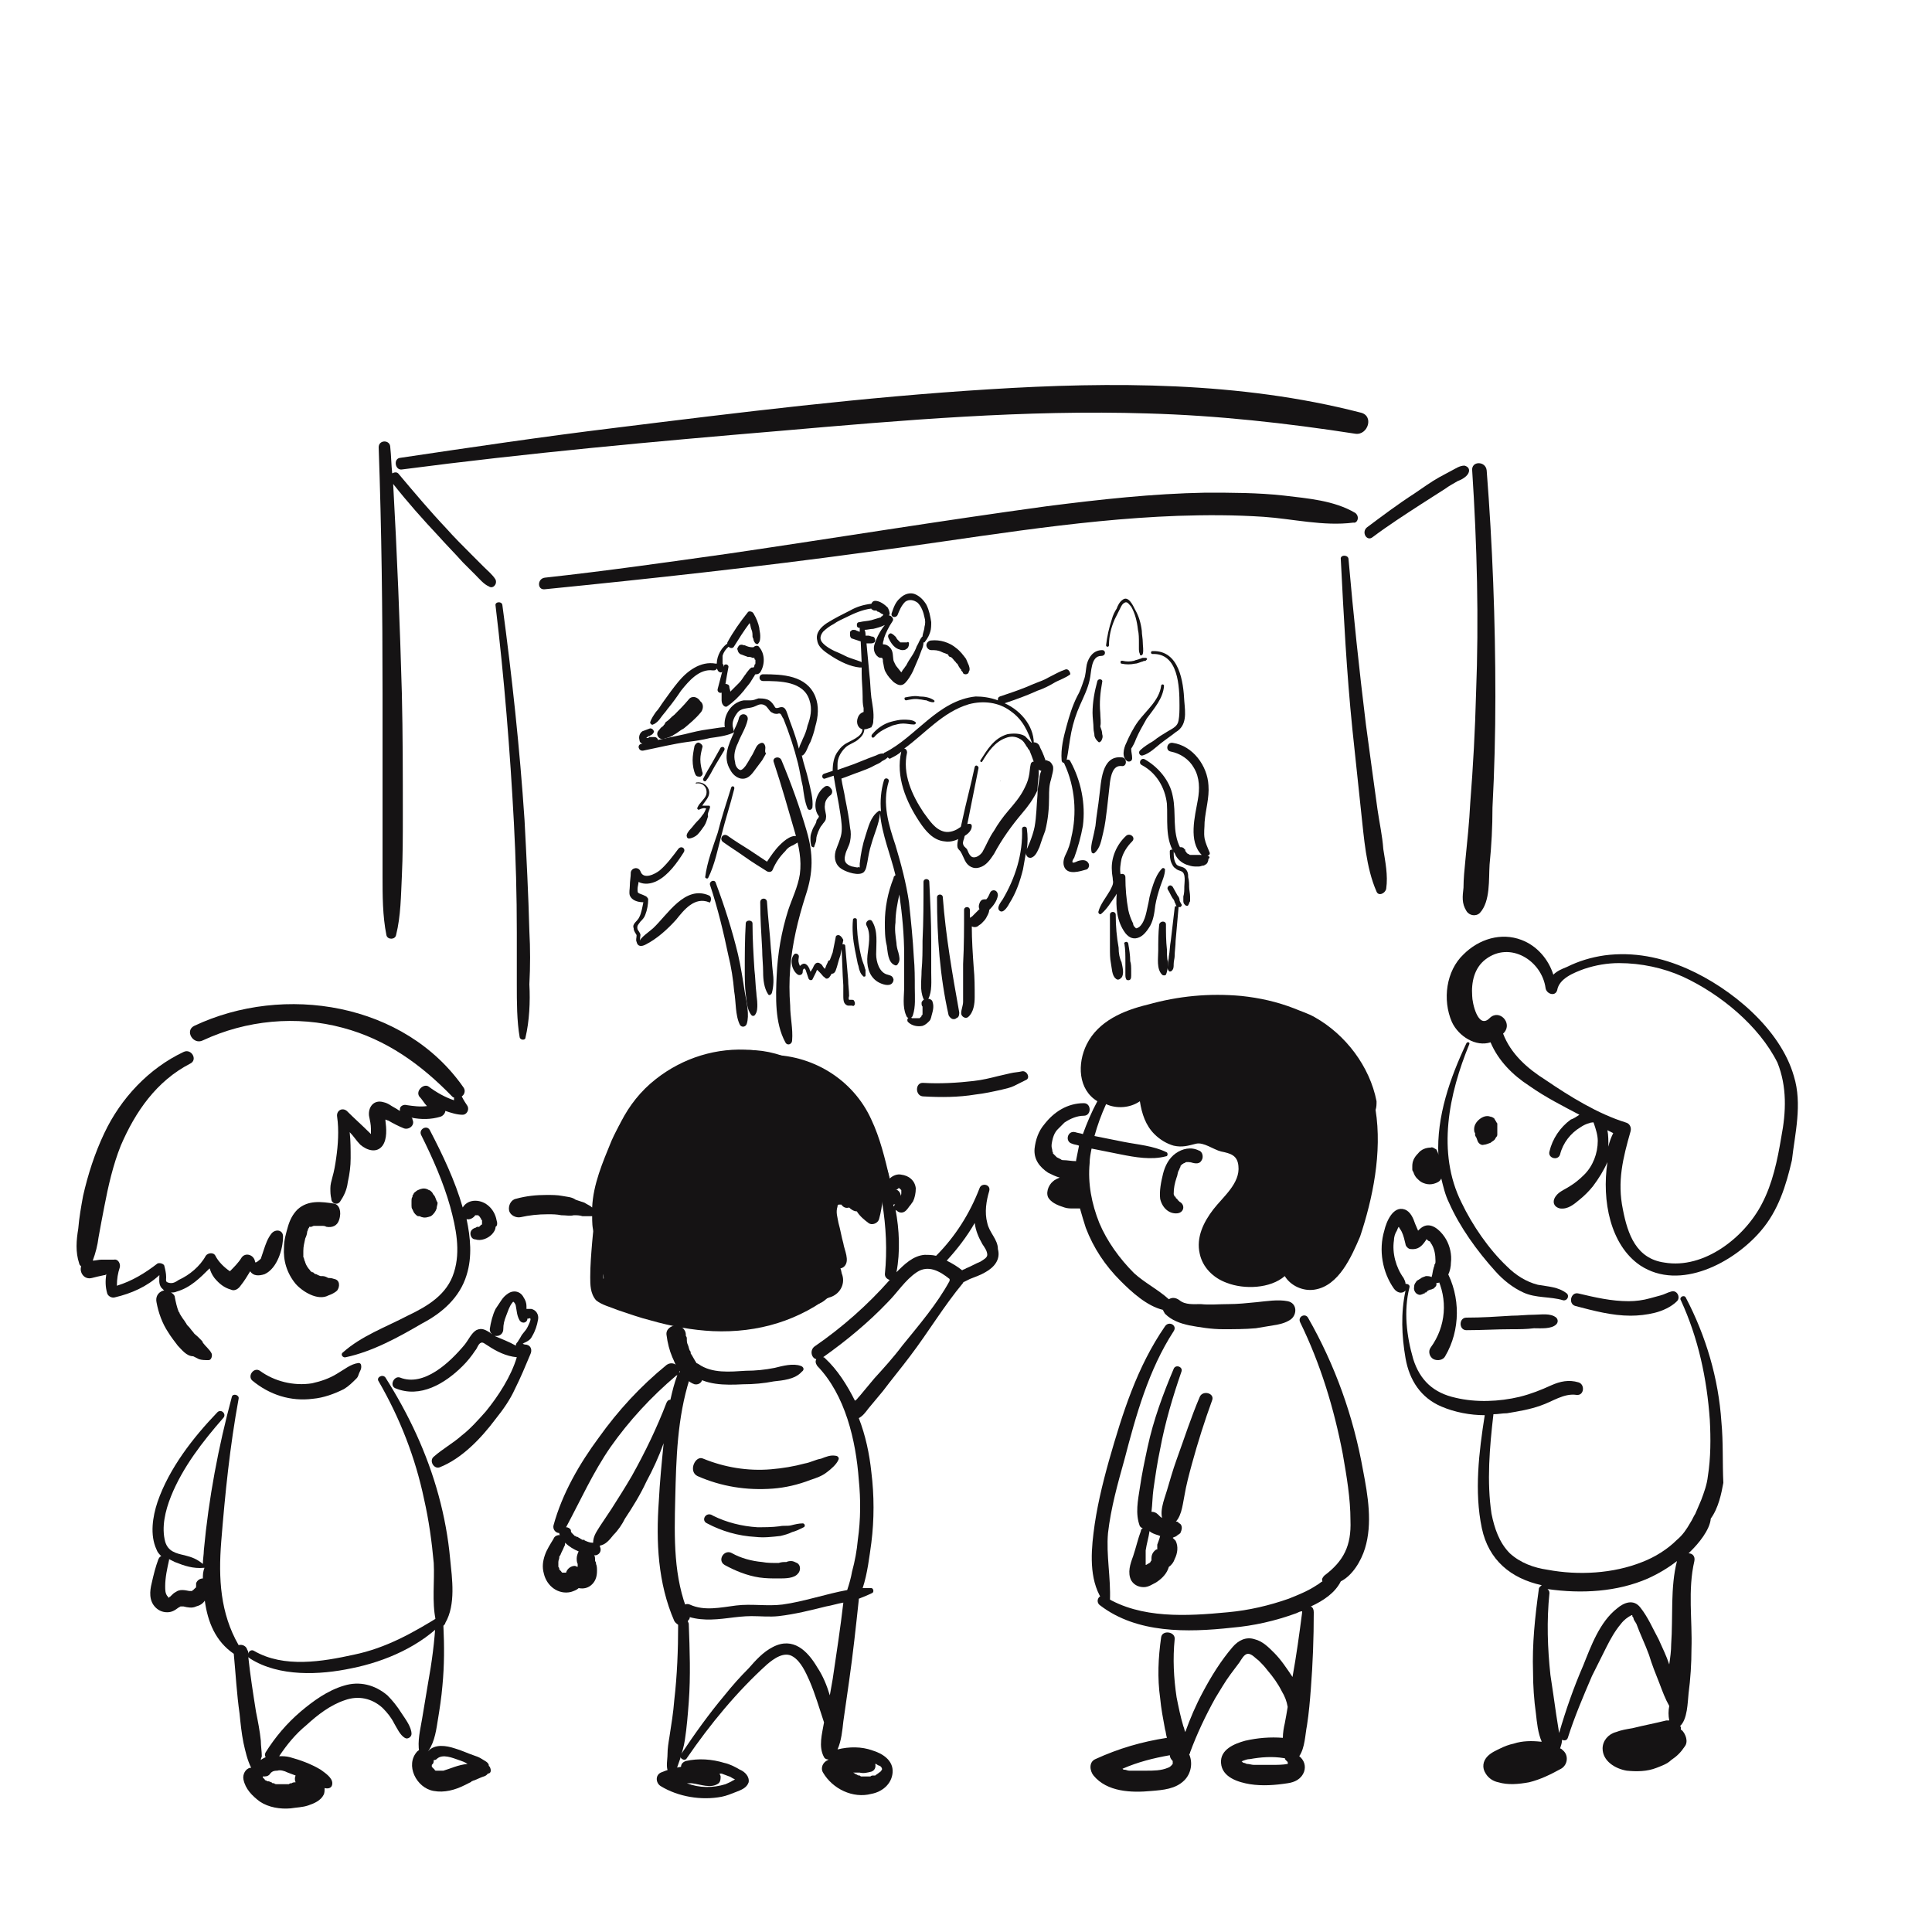 <svg width="280" height="280" viewBox="0 0 280 280" fill="none" xmlns="http://www.w3.org/2000/svg">
<path d="M48.44 174.44C46.62 174.16 44.66 173.88 43.12 175.28C42.42 175.98 42 176.82 41.72 177.8C41.44 178.78 41.16 179.76 41.16 180.74C41.02 182.7 41.58 184.52 42.84 186.06C43.82 187.18 46.06 188.58 47.6 187.74C48.02 187.6 48.58 187.32 48.86 187.04C49.28 186.48 49.28 185.5 48.44 185.36C48.02 185.22 47.88 185.22 47.74 185.22C47.74 185.22 47.74 185.22 47.6 185.22C47.32 185.08 47.04 184.94 46.76 184.94H46.48C46.34 184.94 46.2 184.8 46.06 184.8C46.06 184.8 45.92 184.66 45.78 184.66C45.64 184.66 45.5 184.52 45.36 184.38C45.36 184.38 45.36 184.38 45.22 184.38C45.08 184.24 44.94 184.24 44.94 184.1C44.66 183.82 44.38 183.4 44.24 182.98C44.24 182.84 44.1 182.7 44.1 182.56C44.1 182.56 43.96 182 43.96 182.28C43.96 182 43.96 181.58 43.96 181.3C43.96 180.6 44.1 180.18 44.24 179.48C44.38 179.2 44.52 178.78 44.52 178.5C44.52 178.5 44.66 178.22 44.66 178.08C44.8 177.94 44.8 177.94 44.8 177.8C44.8 177.8 44.8 177.8 44.94 177.8C45.08 177.8 45.08 177.8 45.08 177.8C45.22 177.8 45.36 177.66 45.5 177.66C45.22 177.66 45.64 177.66 45.64 177.66C45.92 177.66 46.2 177.66 46.48 177.66C46.62 177.66 46.62 177.66 46.76 177.66C46.62 177.66 46.62 177.66 46.76 177.66C46.9 177.66 47.04 177.66 47.32 177.8C48.16 177.94 48.86 177.66 49.14 176.82C49.56 175.56 49.14 174.58 48.44 174.44Z" fill="#151314"/>
<path d="M51.939 197.539C50.819 197.679 49.839 198.519 48.859 199.079C47.739 199.779 46.479 200.199 45.219 200.479C42.559 200.899 39.759 200.199 37.659 198.659C36.819 198.099 35.839 199.359 36.539 200.059C39.059 202.159 42.139 203.139 45.359 202.719C46.899 202.579 48.439 202.019 49.839 201.319C50.539 200.899 51.099 200.339 51.659 199.779C51.939 199.499 51.939 199.219 52.079 198.939C52.219 198.659 52.359 198.379 52.359 198.099C52.359 197.679 52.219 197.539 51.939 197.539Z" fill="#151314"/>
<path d="M38.36 184.659C40.18 183.819 41.02 181.019 41.02 179.199C41.02 178.219 39.9 178.079 39.34 178.779C38.78 179.479 38.5 180.319 38.22 181.159C38.08 181.579 37.94 181.999 37.8 182.419C37.8 182.419 36.96 183.259 36.96 182.839C36.82 181.859 35.56 181.439 35 182.279C34.58 182.979 33.88 183.679 33.32 184.239C32.48 183.679 31.64 182.839 31.22 181.999C30.94 181.439 30.1 181.579 29.82 181.999C28.98 183.539 27.44 184.799 25.9 185.499C25.48 185.779 25.06 186.059 24.5 185.919C23.94 185.779 24.08 185.639 24.08 185.079C24.08 184.519 23.94 183.959 23.8 183.399C23.66 183.119 23.1 182.979 22.82 183.119C21 184.519 19.18 185.639 16.94 186.339C16.94 185.359 17.08 184.519 17.36 183.679C17.5 183.119 17.08 182.419 16.52 182.559C15.82 182.559 15.4 182.559 14.7 182.559C14.28 182.559 13.86 182.699 13.44 182.699C13.86 181.579 14.14 180.459 14.28 179.339C14.56 177.799 14.84 176.259 15.12 174.859C15.68 171.919 16.38 168.839 17.5 166.039C19.6 161.139 22.68 156.659 27.58 154.139C28.7 153.579 27.72 151.899 26.6 152.459C21.56 154.839 17.5 159.179 15.12 164.219C13.72 167.159 12.74 170.239 12.04 173.319C11.76 174.859 11.48 176.399 11.34 178.079C11.06 179.759 10.92 181.439 11.48 183.119C11.48 183.259 11.62 183.399 11.76 183.539C11.48 184.379 12.18 185.499 13.3 185.219C13.86 185.079 14.42 184.939 15.12 184.799C15.26 184.799 15.26 184.799 15.4 184.659C15.26 185.639 15.26 186.479 15.54 187.459C15.68 187.879 16.24 188.159 16.66 188.019C19.04 187.459 21.28 186.479 23.1 184.799C23.1 185.359 22.96 186.059 23.38 186.619C23.52 186.759 23.66 186.899 23.8 187.039H23.66C22.82 187.319 22.54 188.019 22.68 188.719C22.96 190.259 23.52 191.799 24.36 193.059C24.78 193.759 25.34 194.459 25.76 195.019C26.32 195.579 27.02 196.559 28 196.559C28.28 196.699 28.56 196.839 28.84 196.979C29.26 197.119 29.68 197.119 30.24 197.119C30.66 197.119 30.8 196.419 30.66 196.139C30.38 195.579 29.82 195.159 29.4 194.599C29.4 194.459 29.26 194.319 29.12 194.179C28.98 194.039 28.84 193.899 28.7 193.759C28.42 193.479 28.14 193.339 28 193.059C27.72 192.779 27.58 192.499 27.3 192.219L27.16 192.079C27.02 191.939 27.02 191.799 26.88 191.659C26.74 191.379 26.46 191.099 26.32 190.819C26.18 190.679 26.18 190.539 26.04 190.399C26.04 190.259 26.04 190.259 25.9 190.119C25.62 189.419 25.48 188.719 25.34 188.019C25.34 187.739 25.06 187.459 24.78 187.319C25.06 187.319 25.34 187.319 25.62 187.179C27.58 186.619 28.98 185.219 30.38 183.819C30.52 184.239 30.66 184.659 31.08 185.219C31.78 186.059 32.48 186.619 33.46 186.899C34.02 187.179 34.58 186.759 34.86 186.339C35.42 185.639 35.84 184.939 36.26 184.239C36.68 184.939 37.52 184.939 38.36 184.659Z" fill="#151314"/>
<path d="M71.96 176.82C71.68 175.28 70.42 174.02 68.88 174.02C68.18 174.02 67.48 174.3 67.06 175C65.94 171.08 64.12 167.3 62.3 163.8C61.88 162.96 60.62 163.66 61.04 164.5C62.72 167.86 64.26 171.36 65.24 174.86C66.08 177.94 66.78 181.3 65.8 184.38C64.82 187.6 62.02 189.28 59.08 190.68C55.86 192.36 52.36 193.62 49.7 196C49.28 196.28 49.7 196.84 50.12 196.7C54.04 195.86 57.82 193.76 61.18 191.8C64.12 190.26 66.64 188.02 67.62 184.8C68.46 182.14 68.18 179.34 67.62 176.68C68.04 176.82 68.6 176.54 68.88 176.12H69.02H69.16C69.16 176.12 69.16 176.12 69.3 176.12L69.44 176.26C69.44 176.26 69.44 176.26 69.58 176.4C69.58 176.54 69.72 176.54 69.72 176.68C69.72 176.68 69.72 176.82 69.86 176.82C69.86 176.96 69.86 176.96 69.86 177.1C69.86 177.24 69.86 177.38 69.86 177.38V177.52C69.86 177.52 69.86 177.52 69.86 177.38C69.86 177.38 69.86 177.52 69.72 177.52L69.58 177.66L69.44 177.8C69.44 177.8 69.44 177.8 69.3 177.8C69.3 177.8 69.3 177.8 69.16 177.8C69.02 177.8 69.02 177.94 68.88 177.94H69.02C69.02 177.94 69.02 177.94 68.88 177.94C68.46 178.08 68.18 178.36 68.18 178.78C68.18 179.2 68.46 179.62 68.88 179.62C69.72 179.9 70.7 179.48 71.26 178.92C71.54 178.64 71.82 178.22 71.82 177.8C72.1 177.66 72.1 177.24 71.96 176.82Z" fill="#151314"/>
<path d="M69.16 176.26C69.3 176.4 69.3 176.26 69.16 176.26Z" fill="#151314"/>
<path d="M50.819 167.86C50.819 166.6 50.819 165.34 50.679 164.08C51.239 164.64 51.66 165.34 52.219 165.9C53.2 166.74 54.599 167.16 55.44 166.04C56.139 165.06 55.999 163.52 55.859 162.4V162.26C55.999 162.26 56.139 162.4 56.279 162.4C56.98 162.82 57.819 163.24 58.52 163.52C59.219 163.8 60.2 163.1 59.779 162.26C59.779 162.12 59.779 162.12 59.639 161.98C61.039 162.26 62.44 162.26 63.84 161.84C64.26 161.7 64.54 161.28 64.54 161C65.379 161.28 66.219 161.56 67.059 161.56C67.62 161.56 68.04 160.86 67.76 160.3C67.48 159.88 67.2 159.46 66.919 158.9C67.34 158.62 67.48 158.06 67.2 157.64C58.66 145.32 41.16 142.52 28.14 148.68C26.739 149.38 28 151.48 29.399 150.78C35.7 147.84 42.98 147.14 49.7 148.96C55.999 150.64 61.039 154.28 65.519 158.9C65.659 159.04 65.659 159.04 65.799 159.04V159.18C65.799 159.32 65.799 159.32 65.799 159.46C64.54 159.04 63.279 158.34 62.16 157.5C61.459 156.94 60.2 158.06 60.76 158.9C61.179 159.32 61.459 159.88 61.88 160.3C60.9 160.44 59.919 160.3 58.94 160.16C58.52 160.02 57.959 160.3 57.959 160.72C57.959 160.86 57.959 160.86 57.959 161C57.679 160.86 57.539 160.72 57.26 160.58C56.7 160.3 56.279 159.88 55.58 159.74C54.179 159.32 53.34 160.44 53.48 161.7C53.62 162.4 53.76 162.96 53.76 163.66C53.76 163.8 53.76 164.08 53.76 164.36L53.62 164.22C52.499 163.1 51.38 162.12 50.26 161C49.559 160.44 48.719 161 48.859 161.84C49.139 163.8 48.999 165.9 48.719 167.86C48.58 168.84 48.44 169.68 48.16 170.66C48.02 171.22 47.88 171.64 47.88 172.2C47.88 172.76 47.88 173.18 48.02 173.74C48.02 174.44 48.859 174.72 49.279 174.16C49.84 173.32 50.26 172.48 50.4 171.36C50.679 170.1 50.819 168.98 50.819 167.86Z" fill="#151314"/>
<path d="M62.86 173.18C62.72 173.04 62.72 172.9 62.58 172.76C62.44 172.62 62.3 172.48 62.16 172.48C61.74 172.2 61.32 172.2 60.9 172.34C60.62 172.48 60.48 172.48 60.34 172.62C60.2 172.76 60.06 172.76 59.92 173.04C59.92 173.18 59.78 173.18 59.78 173.32C59.78 173.32 59.78 173.32 59.78 173.46C59.64 173.6 59.64 173.88 59.64 174.02C59.64 174.3 59.64 174.44 59.64 174.72C59.64 174.86 59.64 175.14 59.78 175.28C59.92 175.56 59.92 175.7 60.2 175.98C60.34 176.12 60.48 176.26 60.62 176.26H60.76C60.9 176.26 61.04 176.4 61.18 176.4C61.6 176.54 62.02 176.4 62.44 176.26C62.86 175.98 63.14 175.56 63.28 175.14C63.28 174.86 63.42 174.58 63.42 174.3C63.14 173.88 63.14 173.46 62.86 173.18Z" fill="#151314"/>
<path d="M77.14 193.62C77.56 192.92 77.84 192.08 77.98 191.24C78.12 190.54 77.7 189.84 77 189.7C76.72 189.7 76.58 189.7 76.3 189.7C76.3 189.56 76.3 189.42 76.3 189.28C76.3 188.86 76.16 188.44 75.88 188.02C75.46 187.18 74.48 186.9 73.64 187.46C73.22 187.74 72.94 188.02 72.66 188.44C72.38 188.86 72.1 189.28 71.82 189.7C71.4 190.54 71.12 191.66 70.98 192.64C70.98 192.92 71.12 193.2 71.26 193.34C71.26 193.34 71.12 193.34 71.12 193.2C70.42 192.78 69.86 192.36 69.02 192.78C68.32 193.2 67.9 194.18 67.34 194.88C65.24 197.4 61.46 201.04 57.96 199.64C57.12 199.36 56.42 200.76 57.26 201.18C60.9 202.72 64.54 200.48 67.06 197.96C67.76 197.26 68.32 196.56 68.88 195.72C69.16 195.44 69.3 194.74 69.72 194.6C70 194.46 70.42 194.88 70.7 195.02C71.96 195.86 73.36 196.56 74.9 196.7C74.06 199.5 72.24 202.3 70.42 204.54C69.3 205.8 68.18 207.06 66.92 208.04C65.66 209.16 64.12 210 62.86 211.12C62.16 211.68 62.86 212.94 63.7 212.66C66.92 211.4 69.72 208.46 71.82 205.66C72.94 204.26 73.92 202.86 74.62 201.32C75.46 199.64 76.16 197.96 76.86 196.28C77.14 195.72 77 195.02 76.3 194.88C76.16 194.88 76.02 194.88 75.74 194.74C75.88 194.74 75.88 194.6 76.02 194.6C76.58 194.32 76.86 194.18 77.14 193.62ZM71.68 193.62C71.82 193.62 71.82 193.62 71.96 193.62C72.52 193.62 72.94 193.2 72.94 192.64C72.94 191.94 73.08 191.38 73.36 190.68C73.64 189.98 73.78 189.42 74.2 188.86C74.34 188.72 74.34 188.58 74.48 188.72C74.62 188.86 74.76 189.14 74.76 189.28C74.9 189.98 74.9 190.68 75.32 191.38C75.74 191.94 76.44 191.66 76.44 191.1C76.3 191.1 76.58 191.1 76.58 191.1C76.72 191.1 76.86 190.96 76.86 191.1C77 191.24 76.58 192.08 76.44 192.36C76.16 192.92 75.74 193.2 75.46 193.76C75.32 194.04 75.18 194.18 75.04 194.46C74.9 194.6 74.76 194.74 74.76 195.02C73.78 194.46 72.66 194.04 71.68 193.62Z" fill="#151314"/>
<path d="M65.241 225.96C64.961 222.88 64.401 219.8 63.561 216.72C61.881 210.56 59.221 204.96 55.861 199.64C55.441 199.08 54.461 199.64 54.881 200.2C57.961 205.52 60.201 211.26 61.461 217.28C62.161 220.36 62.581 223.44 62.861 226.52C63.001 229.18 62.581 232.12 63.141 234.78C63.001 237.86 62.581 240.94 62.021 244.02C61.741 245.7 61.461 247.38 61.181 249.06C60.901 250.74 60.481 252.28 60.761 253.96C60.901 254.38 61.461 254.52 61.741 254.24C62.861 252.84 63.141 251.3 63.421 249.48C63.701 247.8 63.981 245.98 64.121 244.3C64.401 241.36 64.401 238.56 64.261 235.62C64.401 235.48 64.541 235.34 64.541 235.2C66.081 232.54 65.521 228.76 65.241 225.96Z" fill="#151314"/>
<path d="M70.98 256.06L70.84 255.92C70.84 255.92 70.84 255.92 70.84 255.78C70.7 255.36 70.28 255.22 69.86 254.94C69.44 254.66 69.02 254.52 68.6 254.38C67.76 254.1 66.92 253.68 65.94 253.4C64.68 252.98 63 252.7 62.02 253.82C61.6 253.54 60.9 253.4 60.48 253.82C58.66 255.78 60.34 259.14 62.86 259.56C64.4 259.84 65.94 259.42 67.34 258.72C67.62 258.58 67.9 258.44 68.18 258.3C68.18 258.3 68.32 258.3 68.32 258.16C68.46 258.16 68.6 258.02 68.74 258.02C69.02 257.88 69.44 257.74 69.72 257.6C70 257.46 70.42 257.46 70.7 257.04C71.12 257.04 71.26 256.62 70.98 256.06ZM64.26 256.62C64.12 256.62 64.12 256.62 63.98 256.62H63.84C63.7 256.62 63.56 256.62 63.42 256.62H63.28C63.42 256.62 63.42 256.62 63.28 256.62C63.14 256.62 63 256.62 63 256.48L62.86 256.34L62.72 256.2L62.58 256.06C62.58 256.06 62.58 256.06 62.58 255.92V255.78L62.72 255.64C62.86 255.5 62.86 255.22 62.86 255.08C63 255.08 63.14 255.08 63.28 254.94C64.12 254.1 65.66 254.8 66.5 255.08C66.92 255.22 67.34 255.36 67.76 255.64C66.36 255.78 65.24 256.34 64.26 256.62Z" fill="#151314"/>
<path d="M56.141 245.7C54.321 244.16 52.081 243.6 49.841 244.3C47.461 245 45.361 246.54 43.541 248.08C41.581 249.76 39.901 251.72 38.501 253.96C38.361 254.24 38.361 254.38 38.501 254.66C38.221 254.8 37.941 254.94 37.801 255.08C37.801 254.8 37.941 254.66 37.941 254.52C37.941 253.82 37.801 252.98 37.801 252.28C37.661 250.88 37.381 249.48 37.101 248.08C36.681 245.42 36.261 242.76 35.981 240.1C35.981 240.24 36.121 240.24 36.261 240.38C40.461 243.04 46.341 242.76 50.961 241.78C55.861 240.8 61.041 238.56 64.541 234.78C64.821 234.5 64.401 233.8 63.981 234.08C59.921 236.6 56.001 238.84 51.241 239.82C46.761 240.8 41.161 241.78 36.821 239.26C36.401 238.98 35.981 239.4 35.981 239.68C35.981 239.54 35.981 239.26 35.841 239.12C35.701 238.56 35.141 238.28 34.581 238.42C31.921 233.8 31.641 228.76 32.061 223.44C32.621 216.44 33.321 209.58 34.581 202.72C34.721 202.16 33.741 201.88 33.601 202.44C31.641 209.72 30.241 217.14 29.541 224.7C29.541 225.26 29.401 225.96 29.401 226.66C28.561 225.96 27.861 225.68 26.741 225.4C25.481 225.12 24.361 224.84 23.941 223.44C23.381 221.34 23.941 218.96 24.781 216.86C26.461 212.66 29.401 208.88 32.341 205.52C32.901 204.96 32.061 204.12 31.501 204.68C28.001 208.32 24.501 212.8 22.821 217.7C22.121 219.8 21.701 222.46 22.681 224.56C22.821 224.98 23.101 225.26 23.381 225.54C23.241 225.54 23.101 225.68 22.961 225.96C22.541 227.08 22.261 228.2 21.981 229.46C21.701 230.58 21.561 231.98 22.541 232.96C22.961 233.38 23.521 233.66 24.221 233.66C24.921 233.66 25.341 233.38 25.901 232.96C26.041 232.96 26.041 232.82 26.181 232.82C26.181 232.82 26.181 232.82 26.321 232.82C26.321 232.82 26.321 232.82 26.461 232.82C26.601 232.82 26.601 232.82 26.461 232.82H26.601C27.161 232.96 27.861 233.1 28.421 232.82C28.981 232.68 29.401 232.4 29.681 231.98C30.101 235.06 31.221 237.86 33.881 239.68C34.161 242.62 34.301 245.42 34.721 248.36C34.861 249.76 35.001 251.16 35.281 252.56C35.561 253.82 35.841 255.08 36.401 256.2H36.261C35.561 256.34 35.141 257.18 35.281 257.88C35.561 259.28 36.541 260.26 37.661 261.1C38.921 261.94 40.601 262.22 42.141 262.08C42.981 261.94 43.821 261.94 44.661 261.66C45.501 261.38 46.481 260.96 46.901 260.12C47.041 259.84 47.041 259.56 47.041 259.14C47.601 259.28 48.161 259.14 48.161 258.44C48.161 257.6 47.041 256.9 46.481 256.48C45.081 255.64 43.541 255.08 42.001 254.66C41.441 254.52 41.021 254.52 40.461 254.52C41.581 252.84 42.841 251.3 44.381 250.04C46.061 248.5 47.881 247.1 49.981 246.4C51.941 245.7 53.901 246.12 55.441 247.52C56.141 248.22 56.701 248.92 57.121 249.76C57.541 250.46 57.961 251.44 58.661 251.86C59.081 252.14 59.641 251.72 59.641 251.3C59.641 250.32 58.801 249.2 58.241 248.36C57.541 247.24 56.841 246.4 56.141 245.7ZM29.401 228.76C28.981 228.76 28.561 229.04 28.421 229.46C28.421 229.6 28.421 229.74 28.421 229.88C28.421 229.88 28.421 230.16 28.281 230.16C28.421 230.02 28.141 230.3 28.141 230.3C28.281 230.16 28.001 230.44 28.001 230.44C28.001 230.44 27.861 230.44 27.861 230.58H27.721C27.721 230.58 27.301 230.58 27.581 230.58H27.441C26.741 230.44 26.041 230.3 25.481 230.72C25.201 230.86 25.061 231 24.781 231.28L24.641 231.42C24.641 231.42 24.501 231.42 24.501 231.56C24.501 231.56 24.361 231.56 24.361 231.42L24.221 231.28C23.941 230.86 23.941 230.44 23.941 229.88C23.941 228.62 24.221 227.36 24.501 226.1V225.96C24.781 226.1 25.061 226.24 25.341 226.38C26.741 226.94 28.001 227.36 29.541 227.22C29.681 227.22 29.681 227.22 29.681 227.08C29.401 227.78 29.401 228.2 29.401 228.76ZM41.721 256.9C42.141 257.04 42.421 257.18 42.841 257.32C42.701 257.6 42.701 258.02 42.841 258.3C42.701 258.3 42.421 258.3 42.281 258.44C42.141 258.44 42.001 258.44 41.861 258.58C41.581 258.58 41.301 258.58 41.021 258.58C40.741 258.58 40.461 258.58 40.321 258.58C40.181 258.58 40.181 258.58 40.041 258.58H40.181C40.041 258.58 39.761 258.58 39.761 258.44C39.761 258.44 39.761 258.44 39.621 258.44C39.481 258.44 39.481 258.44 39.341 258.3C39.201 258.3 39.061 258.16 38.921 258.16H38.781C38.641 258.16 38.641 258.02 38.501 258.02C38.501 258.02 38.361 258.02 38.361 257.88L38.221 257.74L38.081 257.6V257.46C38.501 257.46 38.781 257.46 39.061 257.18C39.341 256.76 39.621 256.62 40.181 256.62C40.601 256.48 41.161 256.62 41.721 256.9Z" fill="#151314"/>
<path d="M99.961 199.78C100.241 198.8 98.981 198.24 98.421 198.94C98.701 198.1 97.581 197.12 96.601 197.82C92.821 200.9 89.601 204.4 86.801 208.32C84.001 212.1 81.481 216.44 80.221 221.06C80.081 221.62 80.501 222.18 81.061 222.18C81.061 222.32 81.061 222.46 81.201 222.46C80.781 222.46 80.361 222.6 80.221 223.02C79.801 223.72 79.241 224.56 78.961 225.4C78.681 226.24 78.541 227.08 78.821 228.06C79.241 229.88 80.921 231.14 82.741 230.72C83.161 230.58 83.581 230.44 83.861 230.16C84.561 230.3 85.261 230.16 85.821 229.6C86.381 229.04 86.521 228.34 86.521 227.64C86.521 227.36 86.521 226.94 86.381 226.66C86.381 226.52 86.381 226.38 86.241 226.24V226.1C86.241 226.1 86.241 225.68 86.241 225.96C86.241 225.82 86.241 225.54 86.101 225.4C86.241 225.4 86.241 225.4 86.381 225.4C86.941 225.26 87.221 224.7 86.941 224.14C86.941 224.14 86.941 224.14 86.941 224C87.781 223.86 88.341 223.16 88.901 222.46C89.601 221.76 90.161 220.92 90.581 220.08C91.701 218.4 92.821 216.58 93.661 214.76C94.641 212.94 95.481 211.12 96.181 209.16C95.901 211.96 95.621 214.76 95.481 217.56C95.061 223.44 95.341 229.46 97.721 234.92C97.861 235.2 98.141 235.34 98.281 235.48C98.281 239.12 98.141 242.76 97.721 246.4C97.581 248.22 97.301 249.9 97.021 251.72C96.881 252.56 96.741 253.4 96.741 254.24C96.741 255.08 96.461 256.06 96.881 256.9C97.021 257.18 97.301 257.32 97.581 257.04C98.141 256.48 98.281 255.64 98.561 254.94C98.841 253.96 99.121 253.12 99.261 252.14C99.541 250.32 99.681 248.5 99.821 246.68C100.101 242.9 99.961 239.12 99.821 235.34C99.821 235.2 99.681 235.06 99.681 234.92C99.961 234.64 100.101 234.36 99.821 233.94C97.581 228.62 97.721 222.88 97.861 217.14C98.001 211.4 98.141 205.52 99.961 199.78ZM83.581 225.82C83.581 226.1 83.581 226.38 83.721 226.66C83.721 226.8 83.721 226.8 83.721 226.94V227.08C83.581 227.08 83.441 226.94 83.301 226.94C82.741 226.94 82.181 227.36 82.041 227.92C82.041 227.92 82.041 227.92 81.901 227.92C81.901 227.92 81.901 227.92 81.761 227.92H81.621C81.621 227.92 81.621 227.92 81.481 227.92C81.481 227.92 81.481 227.92 81.341 227.78C81.341 227.78 81.341 227.64 81.201 227.64C81.201 227.64 81.201 227.5 81.061 227.5C81.061 227.5 81.061 227.5 81.061 227.64C81.061 227.64 81.061 227.64 81.061 227.5C81.061 227.36 81.061 227.22 80.921 227.08C80.921 227.08 80.921 227.08 80.921 226.94C80.921 226.8 80.921 226.8 80.921 226.66C80.921 226.66 80.921 226.52 80.921 226.38C80.921 226.52 80.921 226.52 80.921 226.52V226.38C80.921 226.1 81.061 225.96 81.061 225.68C81.061 225.54 81.061 225.54 81.201 225.4C81.341 224.98 81.621 224.56 81.761 224.14C81.901 224 81.901 223.72 81.901 223.58C82.461 224.14 83.161 224.56 83.861 224.84C83.721 225.12 83.581 225.54 83.581 225.82ZM97.161 202.86C96.881 202.86 96.741 203 96.601 203.28C95.201 206.92 93.521 210.42 91.561 213.92C90.581 215.6 89.601 217.14 88.621 218.68C88.061 219.52 87.501 220.36 86.941 221.2C86.521 221.9 85.961 222.6 85.961 223.58H85.821C85.541 223.58 85.121 223.44 84.841 223.3C84.841 223.3 84.701 223.3 84.701 223.16H84.561C84.561 223.16 84.561 223.16 84.421 223.16C84.281 223.16 84.281 223.02 84.141 223.02C84.001 222.88 83.861 222.88 83.721 222.74C83.721 222.74 83.721 222.74 83.581 222.74C83.581 222.74 83.441 222.6 83.301 222.6C83.161 222.46 83.021 222.32 82.881 222.18C82.881 222.18 82.741 222.04 82.741 221.9V221.76C82.601 221.48 82.321 221.34 82.041 221.34C84.141 217.42 85.961 213.36 88.481 209.72C91.141 205.94 94.361 202.44 98.001 199.36C98.141 199.36 98.141 199.22 98.141 199.22C98.141 199.22 98.141 199.22 98.141 199.36C97.721 200.48 97.441 201.6 97.161 202.86Z" fill="#151314"/>
<path d="M116.059 197.961C114.939 197.541 113.399 197.961 112.279 198.241C110.879 198.521 109.479 198.661 108.079 198.661C105.839 198.801 103.179 199.081 101.219 197.681C100.379 197.121 99.259 198.521 100.099 199.081C102.199 200.761 104.999 200.761 107.659 200.621C109.199 200.621 110.739 200.481 112.139 200.201C113.399 200.061 115.219 199.921 116.199 198.801C116.619 198.521 116.479 198.101 116.059 197.961Z" fill="#151314"/>
<path d="M107.24 256.481C106.54 256.061 105.7 255.641 105 255.501C103.18 254.941 101.22 254.801 99.4 255.221C98.98 255.361 98.7 255.641 98.7 256.061C97.72 256.201 96.74 256.481 95.76 256.901C94.92 257.321 95.06 258.441 95.76 258.861C98.28 260.401 101.64 260.961 104.58 260.401C105.28 260.261 105.98 259.981 106.68 259.701C107.38 259.421 108.22 259.141 108.5 258.301C108.64 257.461 107.94 256.761 107.24 256.481ZM105.14 258.581C103.32 259.141 101.36 259.141 99.54 258.441C99.82 258.441 99.96 258.441 100.24 258.441C101.5 258.581 103.04 259.281 104.16 258.441C104.44 258.161 104.44 257.741 104.44 257.461C104.44 257.321 104.3 257.181 104.3 257.041C104.44 257.041 104.44 257.041 104.58 257.041C105 257.181 105.28 257.321 105.7 257.461C105.84 257.461 106.12 257.741 106.54 257.881C106.4 257.881 106.4 258.021 106.26 258.021C105.84 258.301 105.42 258.441 105.14 258.581Z" fill="#151314"/>
<path d="M130.2 173.74C130.34 173.74 130.34 173.6 130.2 173.74C130.34 173.6 130.34 173.6 130.2 173.74Z" fill="#151314"/>
<path d="M101.081 213.921C104.581 215.461 108.221 216.021 112.001 215.741C113.821 215.601 115.641 215.181 117.461 214.481C118.301 214.201 119.141 213.921 119.841 213.361C120.401 212.941 121.241 212.241 121.521 211.541C121.661 211.261 121.381 210.981 121.101 210.981C120.401 210.841 119.701 211.121 119.001 211.401C118.161 211.541 117.461 211.961 116.621 212.101C115.081 212.521 113.401 212.801 111.721 212.941C108.361 213.221 105.001 212.661 101.921 211.401C100.801 210.841 99.681 213.221 101.081 213.921Z" fill="#151314"/>
<path d="M102.483 220.78C104.583 221.9 106.963 222.6 109.483 222.74C110.743 222.88 111.863 222.74 113.123 222.6C113.683 222.46 114.243 222.32 114.803 222.04C115.363 221.9 115.923 221.62 116.483 221.34C116.763 221.2 116.623 220.78 116.343 220.78C115.783 220.78 115.223 220.92 114.663 221.06C114.103 221.2 113.543 221.06 112.983 221.2C111.863 221.34 110.883 221.34 109.763 221.34C107.523 221.2 105.283 220.64 103.323 219.66C102.343 218.96 101.503 220.36 102.483 220.78Z" fill="#151314"/>
<path d="M105.002 226.8C106.542 227.64 108.222 228.34 110.042 228.62C111.022 228.76 111.862 228.76 112.842 228.76C113.822 228.76 115.082 228.76 115.642 228.06C116.062 227.64 116.062 226.8 115.502 226.52C115.222 226.38 114.942 226.24 114.662 226.24C114.522 226.24 114.242 226.24 113.962 226.38C113.542 226.38 113.262 226.38 112.842 226.52C112.002 226.52 111.162 226.52 110.462 226.38C108.922 226.24 107.382 225.82 106.122 225.12C105.002 224.42 103.882 226.1 105.002 226.8Z" fill="#151314"/>
<path d="M148.123 155.261C147.563 155.401 147.003 155.401 146.443 155.541C145.883 155.681 145.183 155.821 144.623 155.961C143.503 156.241 142.383 156.521 141.123 156.661C138.743 156.941 136.223 157.081 133.843 156.941C132.583 156.801 132.583 158.901 133.843 158.901C136.363 159.041 138.883 159.041 141.403 158.621C142.663 158.481 143.923 158.201 145.183 157.921C145.743 157.781 146.443 157.641 147.003 157.361C147.563 157.081 148.123 156.801 148.683 156.521C149.383 156.241 148.823 155.121 148.123 155.261Z" fill="#151314"/>
<path d="M143.083 177.241C142.663 175.701 142.943 174.021 143.363 172.621C143.643 171.641 142.243 171.361 141.963 172.201C140.563 175.841 138.463 179.201 135.663 182.001C135.103 181.861 134.543 181.861 133.983 181.861C132.303 182.001 131.043 183.261 129.923 184.381C130.483 181.441 130.343 178.221 129.783 175.281C129.783 175.281 129.783 175.421 129.923 175.421C130.343 175.841 130.903 175.841 131.323 175.421C131.603 175.141 131.743 174.861 131.883 174.721C132.023 174.581 132.163 174.301 132.303 174.161C132.583 173.601 132.723 172.901 132.723 172.201C132.583 171.081 131.743 170.381 130.623 170.241C130.063 170.101 129.363 170.381 128.943 170.801C128.243 167.861 127.543 164.921 126.283 162.261C123.623 156.381 117.603 152.741 111.163 152.881C110.323 152.881 110.323 154.281 111.163 154.281C117.603 154.141 123.063 158.201 125.163 164.221C127.543 170.801 128.943 177.801 128.243 184.661C128.243 185.081 128.523 185.361 128.943 185.501C125.723 189.141 122.083 192.361 118.023 195.161C117.323 195.721 117.603 196.841 118.303 196.981C118.163 197.261 118.163 197.541 118.443 197.961C122.503 202.161 124.043 208.741 124.463 214.481C124.743 217.281 124.743 220.221 124.323 223.161C124.183 224.701 123.903 226.241 123.483 227.781C123.343 228.621 123.063 229.601 122.783 230.441C119.703 231.001 116.483 232.121 113.403 232.541C111.163 232.821 108.923 232.401 106.683 232.681C104.443 232.961 102.063 233.521 99.963 232.541C98.983 232.121 98.003 233.661 99.123 234.081C101.223 234.921 103.323 234.781 105.563 234.501C106.683 234.361 107.803 234.221 108.923 234.221C110.183 234.221 111.583 234.361 112.843 234.221C115.223 233.941 117.463 233.381 119.703 232.821C120.543 232.681 121.383 232.401 122.223 232.261C121.803 235.901 121.243 239.541 120.683 243.321C120.543 244.161 120.403 244.861 120.263 245.701C119.843 244.301 119.283 242.901 118.443 241.641C117.043 239.261 114.943 237.161 112.003 238.701C110.603 239.401 109.483 240.661 108.503 241.781C107.243 243.041 106.123 244.301 105.003 245.701C102.763 248.361 100.663 251.301 98.703 254.241C98.283 254.801 99.263 255.361 99.543 254.801C102.903 249.901 106.823 245.141 111.163 241.221C112.143 240.381 113.683 239.261 114.943 240.101C116.063 240.801 116.763 242.341 117.323 243.601C118.163 245.561 118.723 247.521 119.423 249.621C119.143 251.301 118.583 253.121 119.423 254.661C119.563 254.941 119.983 255.081 120.263 254.941C120.123 254.941 120.123 254.941 119.983 255.081C119.283 255.361 118.863 256.201 119.283 256.901C120.683 259.281 123.623 260.681 126.283 259.981C127.823 259.701 129.223 258.581 129.363 256.901C129.503 255.081 127.823 254.101 126.423 253.681C124.883 253.121 123.063 253.121 121.383 253.541C121.943 252.281 122.083 250.741 122.223 249.481C122.503 247.521 122.783 245.561 123.063 243.601C123.623 239.681 124.043 235.761 124.463 231.841C124.463 231.841 124.463 231.841 124.463 231.701C125.163 231.421 125.863 231.141 126.423 230.861C126.703 230.721 126.563 230.161 126.283 230.161C125.863 230.161 125.443 230.161 125.023 230.161C125.723 228.061 126.003 225.541 126.283 223.581C126.703 220.221 126.703 216.721 126.283 213.361C126.003 210.701 125.443 208.041 124.463 205.521C125.023 205.241 125.443 204.681 125.863 204.121C126.563 203.281 127.263 202.441 127.963 201.601C129.223 199.921 130.623 198.241 131.883 196.561C134.543 193.061 136.783 189.281 139.583 185.921C139.583 185.921 139.583 185.781 139.723 185.781C140.003 185.641 140.283 185.501 140.563 185.361C141.263 185.081 142.103 184.801 142.803 184.381C144.063 183.681 145.043 182.561 144.623 181.021C144.623 179.621 143.363 178.641 143.083 177.241ZM123.483 256.901C123.763 256.901 123.903 256.901 124.183 256.901C124.323 256.901 124.463 256.901 124.463 256.901H124.603C125.163 257.041 125.723 256.901 126.283 256.761C126.703 256.621 126.983 256.201 126.843 255.641C126.843 255.641 126.843 255.641 126.983 255.641C127.123 255.781 127.403 255.921 127.543 255.921C127.683 256.061 127.823 256.201 127.823 256.341V256.481C127.683 256.621 127.683 256.761 127.403 256.901C127.263 257.041 126.983 257.181 126.843 257.321C126.983 257.321 126.703 257.321 126.563 257.321C126.423 257.321 126.283 257.321 126.143 257.461H126.003C125.863 257.461 125.723 257.461 125.723 257.461C125.443 257.461 125.163 257.461 125.023 257.461H124.883C124.743 257.461 124.743 257.461 124.603 257.321C124.463 257.321 124.323 257.321 124.183 257.181C124.183 257.181 124.043 257.181 123.903 257.041C123.623 256.901 123.483 256.761 123.203 256.621C123.203 256.621 123.203 256.621 123.063 256.621C123.063 256.901 123.203 256.901 123.483 256.901ZM130.203 172.201C130.343 172.061 130.203 172.061 130.203 172.201C130.343 172.061 130.343 172.061 130.203 172.201C130.343 172.201 130.343 172.201 130.343 172.201L130.483 172.341C130.483 172.341 130.483 172.341 130.623 172.481C130.623 172.481 130.623 172.481 130.623 172.621C130.623 172.761 130.623 172.761 130.623 172.901C130.623 173.041 130.623 173.181 130.483 173.321C130.483 173.321 130.483 173.321 130.483 173.461C130.483 173.601 130.343 173.601 130.343 173.741C130.343 173.881 130.203 173.881 130.203 174.021C130.063 174.161 129.923 174.301 129.783 174.441C129.643 174.581 129.643 174.721 129.503 174.861C129.503 174.581 129.363 174.301 129.363 173.881C129.223 173.461 129.223 173.041 129.083 172.621C129.503 172.481 130.063 172.481 130.203 172.201ZM130.763 195.021C129.503 196.701 128.103 198.241 126.703 199.781C126.003 200.621 125.303 201.461 124.603 202.301C124.323 202.581 124.183 202.861 123.903 203.001C122.783 200.761 121.383 198.521 119.563 196.841C119.423 196.701 119.423 196.701 119.283 196.701C122.643 194.321 125.863 191.661 128.663 188.721C130.063 187.321 131.183 185.501 132.863 184.381C134.543 183.261 136.223 184.241 137.623 185.361C137.623 185.501 137.623 185.501 137.623 185.641C135.803 189.001 133.143 192.081 130.763 195.021ZM142.103 182.841C141.403 183.121 140.703 183.541 140.003 183.821C139.863 183.961 139.583 183.961 139.443 184.101C138.743 183.541 138.043 183.121 137.203 182.701C138.743 181.021 140.143 179.201 141.263 177.241C141.403 178.361 141.823 179.341 142.383 180.321C142.663 180.741 143.083 181.301 143.083 181.861C143.083 182.281 142.523 182.561 142.103 182.841Z" fill="#151314"/>
<path d="M101.22 198.381C101.22 198.101 101.08 197.821 100.94 197.541C100.66 197.121 100.38 196.561 100.1 196.141V196.001C100.1 195.861 100.1 195.861 100.1 196.001C100.1 195.861 99.96 195.721 99.96 195.721C99.82 195.441 99.82 195.161 99.68 194.881C99.54 194.601 99.54 194.321 99.54 194.041C99.54 193.901 99.54 193.761 99.4 193.621V193.481C99.4 193.061 99.26 192.781 98.98 192.501C98.7 192.221 98.28 192.081 98 192.081C97.3 192.081 96.46 192.641 96.6 193.481C96.74 194.601 97.02 195.721 97.44 196.701C97.72 197.261 97.86 197.821 98.28 198.381C98.42 198.661 98.56 198.801 98.7 199.081C98.84 199.221 98.98 199.501 99.12 199.641C99.26 199.781 99.4 199.781 99.54 199.921C99.82 200.201 100.24 200.481 100.66 200.621C101.36 200.761 101.92 200.201 101.78 199.501C101.64 198.941 101.36 198.661 101.22 198.381Z" fill="#151314"/>
<path d="M120.681 186.34C115.501 190.4 108.081 191.52 101.641 190.82C98.141 190.54 94.641 189.56 91.281 188.44C90.441 188.16 89.741 187.88 88.901 187.46C87.501 186.9 87.501 185.78 87.361 184.52C87.361 182.7 87.501 181.02 87.641 179.2C88.341 172.76 89.181 165.06 93.801 160.02C97.581 155.82 103.181 153.3 108.921 153.44C109.761 153.44 109.761 152.18 108.921 152.18C103.881 151.76 98.981 153.3 95.061 156.38C90.581 159.88 88.621 164.78 87.361 170.24C86.661 173.46 86.101 176.68 85.821 180.04C85.681 181.72 85.541 183.4 85.541 185.08C85.541 186.2 85.541 187.46 86.381 188.44C87.221 189.14 88.481 189.42 89.461 189.84C91.141 190.4 92.681 190.96 94.361 191.38C97.301 192.22 100.381 192.78 103.321 192.92C109.901 193.2 115.921 191.38 120.961 187.32C121.661 186.62 121.101 185.92 120.681 186.34Z" fill="#151314"/>
<path d="M129.5 172.341C128.1 172.341 128.1 174.581 129.5 174.581C130.9 174.441 130.9 172.341 129.5 172.341Z" fill="#151314"/>
<path d="M127.82 168.001C127.4 167.301 127.12 166.601 126.7 165.901C126.98 165.341 126.98 164.781 126.7 164.221C126.28 163.521 125.72 162.821 125.3 162.121C125.02 161.421 124.74 160.861 124.32 160.161C124.04 159.601 123.48 159.321 122.92 159.321C122.5 158.901 121.94 158.481 121.52 158.061C119.98 156.381 118.3 155.121 116.2 154.281C116.06 154.281 116.06 154.281 115.92 154.281C113.82 152.881 111.02 152.181 108.64 152.181C104.16 152.321 100.38 154.561 96.46 156.521C92.68 158.481 90.3 161.561 88.62 165.341C87.36 168.421 85.96 171.641 85.82 175.001C85.54 174.721 85.12 174.581 84.7 174.301C84.28 174.161 83.86 174.021 83.44 173.881C82.88 173.461 82.18 173.461 81.48 173.321C80.78 173.181 79.94 173.181 79.24 173.181C77.7 173.181 76.3 173.321 74.76 173.741C74.06 173.881 73.64 174.721 73.78 175.421C73.92 176.121 74.76 176.541 75.46 176.401C76.72 176.121 77.98 175.981 79.38 175.981C80.08 175.981 80.64 175.981 81.34 176.121C82.04 176.121 82.6 176.261 83.16 176.121C83.58 176.121 84 176.121 84.42 176.261C84.84 176.261 85.26 176.261 85.68 176.261H85.82C85.82 177.101 85.82 177.941 86.1 178.781C86.24 179.341 86.52 179.761 86.94 180.041C86.8 181.721 87.08 183.541 87.5 185.221C87.5 185.221 87.5 185.361 87.36 185.361C86.8 186.761 87.22 188.441 88.62 189.141C95.06 192.501 101.92 192.081 108.92 191.241C109.76 191.101 110.6 190.961 111.44 190.821C112.14 190.821 112.7 190.821 113.4 190.681C114.8 190.401 116.06 189.841 117.18 189.141C117.6 189.141 118.02 189.141 118.44 189.001C119 188.861 119.42 188.581 119.84 188.161C119.98 188.161 120.12 188.021 120.26 188.021C121.66 187.601 122.5 186.201 122.08 184.801C121.94 184.521 121.94 184.101 121.8 183.821C121.94 183.821 122.22 183.681 122.36 183.541C123.2 182.701 122.36 181.161 122.22 180.181C121.94 179.201 121.8 178.221 121.52 177.241C121.38 176.401 121.1 175.701 121.38 174.861V174.721C121.38 174.721 121.38 174.721 121.52 174.581C121.52 174.581 121.52 174.581 121.66 174.581C121.66 174.581 121.66 174.581 121.8 174.581C121.8 174.581 121.8 174.581 121.94 174.581C122.22 175.001 122.64 175.141 123.06 175.001C123.34 175.281 123.76 175.561 124.18 175.561C124.6 176.261 125.3 176.821 125.86 177.241C126.42 177.661 127.26 177.241 127.4 176.681C127.68 175.701 127.82 174.721 127.96 173.601C128.66 173.041 128.94 172.341 128.94 171.501C128.94 170.101 128.38 168.981 127.82 168.001Z" fill="#151314"/>
<path d="M174.16 168.14C174.44 167.72 174.3 166.88 173.74 166.74C172.62 166.18 171.36 166.46 170.38 167.16C169.4 167.86 168.84 168.98 168.56 170.1C168.28 171.22 168 172.62 168.14 173.74C168.42 175 169.4 175.98 170.66 175.84C171.64 175.7 171.78 174.58 170.94 174.16L170.8 174.02C170.8 174.02 170.8 174.02 170.66 173.88C170.66 173.74 170.52 173.74 170.38 173.6C170.52 173.74 170.24 173.18 170.24 173.46C170.24 173.32 170.1 173.18 170.1 173.04C170.1 172.2 170.24 171.5 170.52 170.66C170.66 170.38 170.66 169.96 170.8 169.68C170.94 169.54 170.94 169.26 171.08 169.12C171.08 169.12 171.08 169.12 171.08 168.98L171.22 168.84C171.22 168.84 171.22 168.84 171.36 168.7C171.5 168.7 171.5 168.56 171.64 168.56C171.64 168.56 171.78 168.56 171.78 168.42C171.64 168.56 171.92 168.42 171.92 168.42H172.06H172.2H172.34C172.48 168.42 172.62 168.56 172.48 168.42C173.32 168.7 173.88 168.7 174.16 168.14Z" fill="#151314"/>
<path d="M173.879 202.44C172.619 205.38 171.639 208.46 170.519 211.54C169.959 213.08 169.539 214.62 169.119 216.02C168.699 217.42 167.859 219.38 168.699 220.64C168.979 221.06 169.539 221.2 169.959 220.92C171.219 220.08 171.359 218.26 171.639 216.86C171.919 215.18 172.339 213.64 172.759 212.1C173.599 209.02 174.579 205.94 175.699 202.86C175.979 201.88 174.299 201.46 173.879 202.44Z" fill="#151314"/>
<path d="M162.96 211.54C164.64 205.1 166.46 198.52 170.1 192.92C170.66 192.08 169.4 191.38 168.84 192.22C164.78 198.1 162.68 204.82 160.72 211.68C159.74 215.18 158.9 218.68 158.48 222.18C158.06 225.54 157.92 229.46 160.02 232.26C160.3 232.54 160.86 232.54 160.86 231.98C161 228.62 160.3 225.4 160.58 222.18C161 218.54 161.98 215.04 162.96 211.54Z" fill="#151314"/>
<path d="M199.359 160.86C199.499 160.44 199.499 160.02 199.499 159.6C198.519 154.56 195.019 149.94 190.539 147.42C189.559 146.86 188.579 146.58 187.599 146.16C185.079 145.18 182.559 144.62 179.899 144.34C175.279 143.92 170.799 144.34 166.319 145.6C162.819 146.44 159.179 147.98 157.499 151.34C156.099 154.14 156.239 157.92 159.039 159.6C158.199 161.14 157.499 162.82 156.939 164.36C156.519 164.22 156.239 164.22 155.819 164.08C154.699 163.8 154.279 165.48 155.399 165.76C155.679 165.9 156.099 165.9 156.379 166.04C156.239 166.74 156.099 167.44 155.959 168.14V168.28C155.259 168.28 154.699 168.14 154.139 168.14C153.999 168.14 153.859 168.14 153.719 168L153.439 167.86L153.159 167.72L153.019 167.58C152.879 167.44 152.879 167.44 152.739 167.3C152.739 167.3 152.739 167.3 152.599 167.16C152.599 167.16 152.599 167.16 152.599 167.02C152.599 166.88 152.459 166.88 152.459 166.74C152.599 167.02 152.459 166.46 152.459 166.46C152.319 166.04 152.459 165.48 152.599 164.92C152.739 164.5 152.879 164.08 153.299 163.66C153.579 163.38 153.999 162.96 154.279 162.68C155.119 162.12 156.099 161.7 157.079 161.7C158.199 161.7 158.199 159.88 157.079 159.88C154.699 159.88 152.739 161.14 151.339 162.96C150.499 163.94 150.079 165.2 149.939 166.46C149.799 168 150.639 169.12 151.899 169.96C152.459 170.24 153.019 170.52 153.579 170.66C153.299 170.8 152.879 170.94 152.599 171.22C151.899 171.78 151.479 173.04 152.039 173.74C152.599 174.44 153.439 174.72 154.279 175C154.699 175.14 155.119 175.14 155.539 175.14C155.819 175.14 156.239 175.14 156.519 175.14C156.799 176.12 157.079 177.1 157.359 177.94C158.479 180.88 160.159 183.4 162.399 185.64C163.939 187.18 166.179 189.28 168.559 189.84C168.559 189.98 168.699 190.12 168.839 190.4C169.819 191.38 171.079 191.8 172.339 192.08C173.879 192.36 175.559 192.64 177.239 192.64C178.779 192.64 180.459 192.64 181.999 192.5C182.839 192.36 183.679 192.22 184.519 192.08C185.359 191.94 186.199 191.8 187.039 191.24C188.019 190.54 188.019 188.86 186.619 188.58C185.219 188.3 183.539 188.58 182.139 188.72C180.739 188.86 179.339 189 178.079 189C176.679 189 175.279 189.14 174.019 189C173.039 189 171.779 189.14 170.939 188.44C170.379 188.02 169.819 188.02 169.399 188.3C167.859 186.9 165.899 185.92 164.359 184.52C162.259 182.42 160.439 179.9 159.319 177.24C158.199 174.44 157.639 171.5 157.919 168.56C157.919 167.86 158.059 167.16 158.199 166.46C159.599 166.74 160.999 167.02 162.399 167.3C164.499 167.72 166.879 168.14 168.979 167.58C169.259 167.58 169.259 167.16 169.119 167.02C167.159 166.04 164.919 165.9 162.819 165.48C161.419 165.2 160.019 164.92 158.619 164.64C159.039 163.1 159.599 161.56 160.299 160.02C161.839 160.72 163.799 160.58 165.199 159.6C165.479 161.42 166.039 163.1 167.299 164.36C168.139 165.2 169.119 165.76 170.099 166.04C171.359 166.32 172.199 166.04 173.319 165.76C174.439 165.48 175.839 166.6 176.959 166.88C178.359 167.16 179.339 167.44 179.479 168.98C179.759 171.5 177.239 173.46 175.839 175.28C174.439 177.1 173.319 179.34 173.879 181.72C174.299 183.68 175.839 185.22 177.799 185.92C180.319 186.9 184.099 186.76 186.199 184.94C187.039 186.34 188.859 187.18 190.539 186.9C194.039 186.34 195.859 182.14 197.119 179.2C198.939 173.74 200.339 167.02 199.359 160.86Z" fill="#151314"/>
<path d="M170.94 220.779C170.94 220.779 170.8 220.779 170.8 220.639C170.66 220.499 170.38 220.499 170.24 220.499C170.24 220.499 170.24 220.499 170.1 220.499H169.96C169.96 220.499 169.82 220.499 169.82 220.359C169.68 220.219 169.4 220.219 169.26 220.219C168.98 220.219 168.84 220.079 168.56 220.079C168.42 219.939 168.28 219.939 168.14 219.799C168 219.659 168 219.659 167.86 219.519C167.58 219.239 167.3 219.099 166.88 219.099C167.02 217.979 167.02 216.859 167.16 215.879C167.44 213.919 167.72 211.959 168.14 209.999C168.84 206.219 169.96 202.439 171.22 198.799C171.5 198.099 170.38 197.679 170.1 198.379C168.56 202.019 167.16 205.799 166.32 209.719C165.9 211.679 165.48 213.639 165.2 215.599C164.92 217.419 164.5 219.379 165.2 221.199C165.34 221.339 165.48 221.479 165.62 221.479C165.48 221.619 165.34 221.619 165.34 221.899C164.92 223.019 164.64 224.279 164.22 225.539C163.8 226.659 163.38 227.919 163.94 229.039C164.36 229.739 165.06 230.019 165.76 230.019C166.46 230.019 167.02 229.599 167.58 229.319C168.42 228.759 169.12 228.059 169.4 227.079C169.82 226.799 170.1 226.379 170.24 225.959C170.66 225.119 170.8 224.139 170.38 223.299C170.24 223.159 170.1 223.019 169.96 222.879C170.1 222.739 170.38 222.739 170.52 222.599C170.66 222.459 170.94 222.319 171.08 222.179C171.08 222.039 171.22 221.899 171.22 221.759C171.36 221.339 171.22 220.919 170.94 220.779ZM167.72 223.859C167.72 223.999 167.72 224.139 167.72 224.279V224.419V224.559L167.58 224.699C167.58 224.699 167.58 224.699 167.72 224.559C167.72 224.559 167.72 224.559 167.58 224.559C167.16 224.839 166.88 225.259 166.88 225.819V225.959C166.88 225.959 166.88 225.959 166.88 226.099C166.88 226.239 166.74 226.239 166.74 226.379L166.6 226.519C166.46 226.519 166.46 226.659 166.32 226.659C166.32 226.659 166.18 226.799 166.04 226.799C166.04 226.519 166.04 226.379 166.04 226.099C166.04 225.679 166.04 225.119 166.04 224.699C166.18 223.719 166.46 222.879 166.6 221.899C166.88 222.179 167.3 222.319 167.72 222.459C167.86 222.459 168 222.599 168.14 222.599C168 223.159 167.86 223.439 167.72 223.859Z" fill="#151314"/>
<path d="M197.54 213.08C196.14 205.24 193.48 197.82 189.56 190.96C189.14 190.26 188.02 190.82 188.44 191.66C191.38 197.68 193.34 204.12 194.6 210.7C195.16 213.92 195.72 217.14 195.72 220.36C195.86 224 194.74 226.24 191.94 228.34C191.66 228.62 191.52 228.9 191.66 229.18C191.38 229.32 191.1 229.6 190.82 229.74C189.56 230.58 188.16 231.14 186.76 231.7C183.96 232.68 181.02 233.38 177.94 233.66C172.06 234.22 165.34 234.64 160.16 231.42C159.32 230.86 158.62 232.12 159.46 232.68C164.78 236.74 172.06 236.6 178.5 235.9C181.72 235.62 184.8 234.92 187.88 233.8C188.16 233.66 188.44 233.52 188.72 233.52V233.66C188.3 236.88 187.88 239.96 187.32 243.04C186.48 241.78 185.64 240.52 184.66 239.54C183.82 238.7 182.98 237.86 181.86 237.58C180.6 237.16 179.48 237.72 178.64 238.7C176.96 240.66 175.56 242.9 174.3 245.28C173.32 247.1 172.48 249.06 171.78 251.02C171.64 250.74 171.64 250.46 171.5 250.18C171.08 248.78 170.8 247.38 170.52 245.98C170.1 243.18 169.96 240.38 170.24 237.58C170.38 236.46 168.42 236.18 168.28 237.3C167.86 240.24 167.72 243.18 168.14 246.12C168.28 247.66 168.56 249.06 168.84 250.6C168.98 251.02 168.98 251.44 169.12 251.86C165.48 252.42 162.12 253.4 158.76 254.94C157.78 255.36 157.92 256.62 158.48 257.32C160.44 259.7 163.94 259.84 166.88 259.56C168.56 259.42 170.38 259.28 171.64 258.02C172.62 257.04 172.9 255.5 172.34 254.24C172.48 254.1 172.48 254.1 172.48 253.96C173.46 251.3 174.72 248.64 176.12 246.12C176.82 245 177.52 243.74 178.36 242.62C178.78 242.06 179.2 241.5 179.62 240.94C179.9 240.52 180.32 239.68 180.88 239.68C181.44 239.68 182 240.38 182.42 240.66C182.84 241.08 183.26 241.5 183.68 242.06C184.52 243.04 185.22 244.02 185.78 245.14C186.2 245.84 186.48 246.54 186.62 247.38C186.48 248.22 186.34 249.06 186.2 249.76C186.06 250.32 185.92 251.16 185.92 251.86C184.1 251.72 182.28 251.86 180.46 252.28C178.92 252.7 176.82 253.54 176.96 255.5C177.1 257.6 179.48 258.3 181.16 258.58C182.98 258.86 184.8 258.72 186.62 258.44C187.6 258.3 188.58 257.88 189 256.76C189.28 255.92 189 255.08 188.3 254.52C189.14 253.26 189.14 251.44 189.42 250.04C189.7 248.22 189.84 246.54 189.98 244.72C190.26 241.08 190.4 237.44 190.4 233.66C190.4 233.24 190.26 232.96 189.98 232.82C191.8 231.98 193.48 230.86 194.32 229.18C196 228.34 197.26 226.24 197.82 224.42C198.94 220.78 198.24 216.72 197.54 213.08ZM169.96 255.22V255.5V255.64C169.82 255.78 169.68 256.06 169.26 256.2C168.28 256.62 167.16 256.62 166.04 256.62C165.48 256.62 164.92 256.62 164.36 256.62C164.22 256.62 164.08 256.62 163.94 256.62H163.66C163.38 256.62 163.24 256.48 162.96 256.48C162.82 256.48 162.82 256.48 162.68 256.34C164.92 255.36 167.16 254.8 169.54 254.38C169.54 254.66 169.68 254.94 169.96 255.22ZM186.62 255.64C185.92 255.78 185.08 255.78 184.24 255.78C183.4 255.78 182.56 255.78 181.72 255.78C181.44 255.78 181.02 255.64 180.74 255.64C180.6 255.64 180.46 255.5 180.32 255.5C180.18 255.5 180.04 255.36 180.04 255.36C180.18 255.36 180.18 255.36 180.04 255.36H179.9C179.9 255.36 180.04 255.36 180.04 255.22C180.46 255.08 180.74 254.94 181.16 254.94C182.7 254.66 184.38 254.52 186.06 254.8C186.06 254.8 186.06 254.8 186.2 254.8C186.2 254.8 186.2 254.94 186.34 255.08C186.48 255.22 186.62 255.36 186.62 255.36C186.62 255.5 186.62 255.64 186.76 255.92C186.76 255.64 186.76 255.64 186.62 255.64Z" fill="#151314"/>
<path d="M227.08 187.46C225.82 186.48 224.42 186.48 222.88 186.2C221.2 185.78 219.66 184.8 218.4 183.54C215.74 181.02 213.36 177.52 211.82 174.3C208.18 167.02 210 158.48 212.94 151.34C213.08 151.06 212.66 150.92 212.52 151.2C210.14 156.24 208.18 161.84 208.46 167.44C208.46 167.16 208.32 166.88 208.18 166.6C207.9 166.46 207.62 166.18 207.34 166.32C206.64 166.32 205.94 166.6 205.52 167.16C204.96 167.72 204.68 168.28 204.68 168.98C204.68 169.12 204.68 169.26 204.68 169.4C204.68 169.54 204.68 169.68 204.82 169.82C204.96 170.24 205.1 170.52 205.38 170.8C205.52 170.94 205.8 171.22 206.08 171.36C206.36 171.5 206.78 171.64 207.2 171.64C207.62 171.64 208.04 171.5 208.32 171.36C208.6 171.22 208.74 171.08 208.88 170.8C209.16 171.92 209.44 173.18 210 174.3C211.54 177.8 214.06 181.3 216.72 184.24C217.84 185.5 219.24 186.62 220.78 187.32C222.6 188.16 224.7 187.88 226.52 188.44C227.08 188.58 227.5 187.88 227.08 187.46Z" fill="#151314"/>
<path d="M259.98 155.96C258.02 149.1 250.88 143.22 244.58 140.42C240.8 138.74 236.74 137.9 232.54 138.46C230.58 138.74 228.76 139.3 227.08 140.14C226.38 140.42 225.68 140.7 225.12 141.26C224.42 139.02 222.74 137.06 220.5 136.22C217.56 135.1 214.34 136.08 212.1 138.32C209.58 140.7 209.02 144.9 210.42 148.12C211.4 150.22 213.92 151.76 216.02 151.06C217.14 153.72 219.24 155.82 221.62 157.36C224 159.04 226.52 160.3 228.9 161.56C228.48 161.84 228.06 162.12 227.64 162.26C226.1 163.38 224.98 165.06 224.56 166.88C224.28 167.86 225.82 168.28 226.1 167.3C226.52 165.62 227.64 164.22 229.04 163.38C229.46 163.1 229.74 162.96 230.16 162.82C230.3 162.82 230.44 162.68 230.72 162.68C231 162.68 230.86 162.54 231 162.82C231.28 163.66 231.56 164.5 231.56 165.34C231.56 167.16 230.86 168.98 229.6 170.24C228.9 170.94 228.2 171.5 227.5 171.92C226.66 172.48 225.68 172.76 225.26 173.74C224.98 174.44 225.4 175 226.1 175.14C227.22 175.28 228.06 174.58 228.9 173.88C229.6 173.32 230.3 172.62 230.86 171.92C231.7 170.8 232.4 169.68 232.96 168.42C232.12 174.02 233.38 180.46 237.72 183.4C243.46 187.18 251.3 182.98 255.22 178.36C257.74 175.42 258.86 171.78 259.7 168.14C260.12 164.36 261.24 160.02 259.98 155.96ZM233.1 166.18C233.1 165.34 233.1 164.5 232.96 163.8C233.24 163.94 233.52 164.08 233.8 164.22C233.52 164.78 233.24 165.48 233.1 166.18ZM258.16 164.78C257.6 168.14 256.9 171.5 255.36 174.44C252.84 179.34 246.96 183.96 241.22 182.98C237.16 182.42 235.9 178.92 235.2 175.28C234.36 171.22 235.2 167.86 236.32 163.94C236.46 163.38 236.18 162.82 235.62 162.68C231.56 161.42 227.5 158.9 224 156.52C221.34 154.84 218.96 152.74 217.84 149.8L217.98 149.66C219.24 148.26 217.28 146.16 215.88 147.56C214.2 149.24 213.36 145.32 213.36 144.34C213.22 142.38 213.64 140.28 215.32 139.02C218.82 136.36 223.44 139.16 224 143.22C224.14 144.06 225.4 144.48 225.68 143.5C225.96 141.82 228.06 140.98 229.6 140.42C231.28 139.86 232.96 139.58 234.64 139.58C237.86 139.58 241.08 140.28 243.88 141.54C249.34 144.06 254.94 148.68 257.6 154C259 157.5 258.86 161.14 258.16 164.78Z" fill="#151314"/>
<path d="M216.721 162.401C216.721 162.261 216.581 162.261 216.581 162.121C216.441 161.981 216.161 161.841 216.021 161.841C215.321 161.561 214.621 161.981 214.201 162.401C213.921 162.681 213.641 163.101 213.641 163.661C213.641 163.801 213.641 164.081 213.781 164.221V164.361C213.781 164.501 213.781 164.641 213.921 164.781C214.061 165.061 214.061 165.201 214.201 165.481C214.341 165.761 214.761 166.041 215.041 165.901C215.321 165.901 215.601 165.761 216.021 165.621C216.161 165.481 216.441 165.341 216.581 165.201C216.721 165.061 216.721 164.921 216.861 164.781C217.001 164.641 217.001 164.501 217.001 164.361C217.001 164.221 217.001 164.221 217.001 164.081C217.001 163.941 217.001 163.801 217.001 163.661C217.001 163.521 217.001 163.521 217.001 163.381C217.001 163.241 217.001 163.241 217.001 163.101C217.001 162.961 217.001 162.961 217.001 162.821C216.861 162.681 216.861 162.541 216.721 162.401Z" fill="#151314"/>
<path d="M207.761 196.98C208.321 197.26 209.161 197.12 209.441 196.56C211.681 192.78 211.681 187.88 209.581 184.1C209.021 183.26 207.761 183.96 208.181 184.94C209.861 188.3 209.581 192.22 207.341 195.3C206.921 195.86 207.201 196.7 207.761 196.98Z" fill="#151314"/>
<path d="M212.521 192.78C214.761 192.78 216.861 192.64 219.101 192.64C220.221 192.64 221.201 192.64 222.321 192.5C223.301 192.5 224.841 192.64 225.541 191.94C225.821 191.66 225.821 191.24 225.541 190.96C224.701 190.26 223.301 190.54 222.321 190.54C221.201 190.54 220.221 190.68 219.101 190.68C216.861 190.82 214.761 190.96 212.521 190.96C211.401 190.96 211.401 192.78 212.521 192.78Z" fill="#151314"/>
<path d="M249.48 206.08C249.06 199.78 247.24 193.62 244.3 188.02C244.02 187.6 243.32 188.02 243.6 188.44C246.12 193.9 247.38 199.78 247.8 205.8C247.94 208.46 247.94 211.26 247.52 213.92C247.38 215.18 246.96 216.3 246.54 217.42C246.26 218.12 245.98 218.68 245.7 219.38C245.42 219.8 245.28 220.22 245 220.64C244.44 221.62 243.88 222.46 243.04 223.16C241.64 224.56 239.82 225.68 238 226.38C233.8 228.06 228.76 228.34 224.28 227.5C222.32 227.22 220.36 226.52 218.82 225.12C217.28 223.58 216.58 221.48 216.16 219.38C215.46 214.76 215.88 209.72 216.44 204.96C217.14 204.96 217.7 204.82 218.4 204.82C220.08 204.54 221.76 204.26 223.3 203.7C224.98 203.14 226.66 201.88 228.48 202.16C229.6 202.3 229.74 200.62 228.76 200.34C227.36 199.92 226.1 200.2 224.84 200.76C223.3 201.46 221.9 202.02 220.22 202.44C217.28 203.14 213.92 203.28 210.98 202.58C207.76 201.88 205.8 200.06 204.82 196.98C203.84 193.62 203.42 189.98 204.26 186.62C204.4 186.2 203.98 186.06 203.7 186.06C203.7 185.78 203.56 185.5 203.42 185.22C202.3 183.68 201.74 181.58 202.02 179.76C202.02 179.34 202.16 178.78 202.44 178.36C202.58 178.08 202.58 177.94 202.72 177.8C202.86 178.08 203 178.22 203.14 178.5C203.42 179.06 203.56 179.76 203.7 180.32C203.7 180.6 204.12 181.02 204.4 181.02C205.52 181.16 206.08 180.6 206.64 179.76C206.64 179.76 206.64 179.62 206.78 179.62C206.92 179.76 207.06 179.9 207.2 179.9C207.34 180.04 207.34 180.18 207.48 180.32C207.9 181.02 208.04 181.86 208.04 182.7C208.04 182.84 208.04 182.7 208.04 182.84C208.04 182.98 208.04 183.12 207.9 183.26C207.9 183.54 207.76 183.68 207.76 183.82C207.62 184.24 207.62 184.66 207.48 185.08C207.2 184.94 206.92 184.94 206.64 184.94C206.36 185.08 206.08 185.08 205.8 185.36C205.66 185.36 205.66 185.5 205.52 185.5C205.38 185.64 205.24 185.64 205.24 185.78C205.1 185.92 204.96 186.2 204.96 186.34V186.48C204.82 186.9 205.1 187.46 205.52 187.6C205.8 187.74 206.08 187.6 206.36 187.46C206.5 187.46 206.5 187.46 206.5 187.32C206.5 187.32 206.5 187.32 206.64 187.32C206.64 187.32 206.78 187.32 206.78 187.18C206.78 187.18 206.92 187.18 206.92 187.04C207.06 187.04 207.2 186.9 207.34 186.9C207.48 186.9 207.62 186.76 207.76 186.76C207.9 186.62 207.9 186.62 208.04 186.48C208.18 186.34 208.18 186.2 208.18 186.06V185.92C208.32 185.92 208.46 185.92 208.46 185.92C209.02 185.64 209.58 185.36 209.86 184.8C210.14 184.24 210.28 183.54 210.28 182.98C210.42 181.86 210.14 180.6 209.58 179.62C209.02 178.64 207.76 177.24 206.5 177.66C206.08 177.8 205.8 178.08 205.52 178.36C205.38 178.08 205.24 177.66 205.1 177.38C204.82 176.54 204.4 175.56 203.56 175.28C201.88 174.72 200.9 177.1 200.62 178.36C199.78 181.16 200.34 184.38 202.02 186.76C202.44 187.32 203.14 187.6 203.7 187.04C203 190.26 203.14 193.62 203.7 196.84C204.26 200.06 205.94 202.58 208.88 203.84C210.84 204.68 213.08 205.1 215.18 205.1C214.34 210.42 213.64 216.16 214.76 221.48C215.74 226.1 218.96 228.76 223.44 229.74C223.3 229.88 223.02 230.02 223.02 230.3C222.46 234.36 222.04 238.28 222.18 242.34C222.18 244.3 222.32 246.4 222.6 248.36C222.74 249.62 222.88 251.16 223.44 252.42C223.44 252.42 223.44 252.42 223.3 252.42C222.04 252.28 220.64 252.28 219.38 252.7C218.68 252.84 217.98 253.12 217.42 253.4C216.86 253.68 216.16 253.96 215.6 254.52C214.9 255.22 214.76 256.2 215.32 257.04C215.74 257.74 216.44 258.16 217.14 258.3C218.54 258.72 220.08 258.58 221.62 258.3C223.3 257.88 224.7 257.18 226.24 256.34C227.22 255.78 227.36 254.38 226.52 253.68C226.38 253.54 226.24 253.4 226.1 253.4C226.24 252.98 226.38 252.56 226.38 252.14C226.66 252.28 227.08 252.28 227.22 251.86C228.2 248.78 229.46 245.84 230.72 242.9C231.42 241.5 232.12 240.1 232.82 238.7C233.38 237.58 234.08 236.32 234.92 235.34C235.34 234.78 235.9 234.36 236.46 234.08C236.46 234.08 236.46 234.08 236.6 234.08C236.46 234.22 236.6 234.22 236.74 234.5C236.74 234.78 237.02 235.06 237.16 235.34C237.72 236.88 238.42 238.28 238.98 239.82C239.4 241.22 239.96 242.62 240.52 244.02C240.94 245.14 241.36 246.26 241.92 247.24C241.78 247.94 241.78 248.64 241.92 249.34C241.78 249.34 241.64 249.34 241.5 249.34C239.82 249.76 238.28 250.04 236.6 250.46C235.76 250.6 234.92 250.74 234.22 251.02C233.1 251.3 232.26 252.28 232.26 253.4C232.26 255.22 234.08 256.34 235.76 256.62C237.16 256.76 238.7 256.76 240.1 256.2C240.8 255.92 241.64 255.64 242.2 255.08C243.04 254.52 243.6 253.96 244.16 253.12C244.72 252.42 244.3 251.3 243.74 250.74C243.74 250.74 243.6 250.74 243.6 250.6C243.6 250.46 243.6 250.46 243.6 250.32C243.6 250.32 243.6 250.18 243.46 250.18C244.58 249.2 244.58 246.68 244.72 245.42C245 243.32 245.14 241.08 245.14 238.98C245.28 234.78 244.58 230.44 245.56 226.24C245.7 225.54 245.28 225.12 244.72 225.12C244.86 224.98 245 224.84 245.14 224.7C246.12 223.72 247.8 221.76 247.94 220.08C249.06 218.54 249.48 216.44 249.76 214.9C249.62 212.1 249.76 209.02 249.48 206.08ZM242.2 238.28C242.2 239.26 242.06 240.24 241.92 241.22C241.5 239.96 240.94 238.84 240.38 237.58C239.54 236.04 238.84 234.36 237.72 232.96C236.74 231.7 235.34 232.26 234.36 233.1C231.84 235.06 230.58 238.56 229.46 241.36C228.06 244.58 226.94 247.8 225.96 251.16C225.82 250.32 225.68 249.34 225.54 248.5C225.26 246.54 224.98 244.58 224.7 242.76C224.28 238.84 224.14 234.92 224.56 230.86C224.56 230.58 224.42 230.44 224.28 230.3C229.18 231 234.36 230.72 238.84 228.76C240.38 228.06 241.78 227.22 243.04 226.24C242.06 230.02 242.48 234.36 242.2 238.28Z" fill="#151314"/>
<path d="M228.341 189.28C231.001 189.98 233.661 190.68 236.321 190.68C237.441 190.68 238.701 190.54 239.821 190.26C240.941 189.98 242.201 189.42 243.041 188.58C243.601 188.02 243.041 186.9 242.201 187.18C241.641 187.32 241.221 187.6 240.661 187.74C240.101 187.88 239.681 188.02 239.121 188.16C238.141 188.44 237.021 188.58 236.041 188.58C233.521 188.58 231.141 188.02 228.761 187.46C227.641 187.18 227.221 189 228.341 189.28Z" fill="#151314"/>
<path d="M197.12 59.78C179.76 55.3 161.14 55.3 143.36 56.42C125.16 57.54 107.1 59.78 89.04 62.02C78.68 63.28 68.32 64.82 57.96 66.36C56.98 66.5 57.26 68.18 58.24 68.04C76.44 65.66 94.78 63.98 113.12 62.44C130.76 60.9 148.54 59.36 166.32 59.92C176.4 60.2 186.48 61.32 196.42 62.86C198.24 63.14 199.22 60.2 197.12 59.78Z" fill="#151314"/>
<path d="M76.72 134.96C76.58 129.64 76.3 124.18 76.02 118.86C75.32 108.36 74.2 98 72.8 87.64C72.66 87.08 71.68 87.22 71.82 87.78C73.08 98.28 73.92 108.78 74.48 119.28C74.76 124.6 74.9 129.78 74.9 135.1C74.9 137.62 74.9 140.14 74.9 142.66C74.9 145.18 74.9 147.98 75.32 150.36C75.46 150.78 76.16 150.78 76.16 150.36C76.72 147.98 76.86 145.18 76.72 142.66C76.86 140 76.86 137.48 76.72 134.96Z" fill="#151314"/>
<path d="M71.821 83.999C71.401 83.299 70.701 82.74 70.141 82.18C69.581 81.62 68.881 80.919 68.321 80.359C67.061 79.1 65.801 77.84 64.681 76.579C62.301 74.059 60.061 71.4 57.821 68.74C57.541 68.32 57.121 68.46 56.841 68.6C56.701 67.34 56.701 66.079 56.561 64.82C56.561 63.7 54.881 63.7 54.881 64.82C55.301 76.719 55.441 88.62 55.441 100.379C55.441 106.259 55.441 111.999 55.441 117.879C55.441 120.959 55.441 123.899 55.441 126.979C55.441 129.779 55.441 132.719 56.001 135.519C56.141 136.219 57.261 136.219 57.401 135.519C58.101 132.719 58.101 129.779 58.241 126.979C58.381 124.039 58.381 121.099 58.381 118.299C58.381 112.419 58.381 106.399 58.241 100.519C57.961 90.439 57.541 80.219 56.981 70.139C59.081 72.799 61.321 75.32 63.561 77.7C64.681 78.96 65.941 80.219 67.061 81.48C67.621 82.04 68.321 82.74 68.881 83.299C69.441 83.859 70.141 84.7 70.841 84.98C71.401 85.4 72.101 84.7 71.821 83.999Z" fill="#151314"/>
<path d="M212.801 68.6C213.081 68.04 212.801 67.62 212.241 67.48C211.541 67.48 210.981 67.9 210.421 68.18C209.861 68.46 209.161 68.879 208.601 69.159C207.341 69.859 206.221 70.7 204.961 71.54C202.581 73.079 200.341 74.76 198.101 76.439C197.261 77.139 198.101 78.54 198.941 77.84C201.181 76.159 203.561 74.62 205.941 73.079C207.061 72.379 208.321 71.54 209.441 70.84C210.001 70.419 210.561 70.139 211.261 69.719C211.681 69.579 212.521 69.159 212.801 68.6Z" fill="#151314"/>
<path d="M215.461 68.18C215.321 66.78 213.221 66.78 213.361 68.18C214.061 78.96 214.341 89.74 213.921 100.52C213.781 105.84 213.501 111.02 213.081 116.34C212.941 119.14 212.661 121.8 212.381 124.6C212.241 126 212.101 127.4 212.101 128.66C211.961 129.92 211.821 130.9 212.521 132.02C212.941 132.72 213.921 132.86 214.481 132.3C216.021 130.62 215.741 127.4 215.881 125.3C216.161 122.5 216.301 119.84 216.301 117.04C216.581 111.72 216.721 106.26 216.721 100.94C216.721 89.88 216.301 78.96 215.461 68.18Z" fill="#151314"/>
<path d="M200.479 123.06C200.339 121.1 199.919 119.28 199.639 117.32C199.079 113.26 198.519 109.2 197.959 105C196.979 97.02 196.139 89.04 195.439 81.06C195.439 80.36 194.179 80.36 194.319 81.06C194.739 89.32 195.159 97.44 195.999 105.7C196.419 109.62 196.839 113.68 197.259 117.6C197.679 121.38 197.959 125.72 199.499 129.22C199.779 129.92 200.759 129.5 200.899 128.8C201.179 126.84 200.759 124.88 200.479 123.06Z" fill="#151314"/>
<path d="M196.419 74.34C193.339 72.52 189.559 72.24 186.059 71.82C182.279 71.4 178.499 71.4 174.719 71.4C167.019 71.54 159.459 72.38 151.759 73.36C136.359 75.46 120.959 77.98 105.699 80.22C96.739 81.48 87.919 82.74 78.959 83.72C77.839 83.86 77.839 85.54 78.959 85.4C94.359 83.86 109.759 82.18 125.159 80.08C140.279 78.12 155.399 75.32 170.659 74.76C174.859 74.62 178.919 74.62 183.119 74.9C187.319 75.18 191.799 76.3 196.139 75.74C196.699 75.88 197.119 74.9 196.419 74.34Z" fill="#151314"/>
<path d="M99.82 101.359C99.12 102.199 98.42 102.899 97.72 103.599C97.3 103.879 97.02 104.299 96.6 104.579C96.6 104.579 96.46 104.579 96.46 104.719C96.46 104.719 96.32 104.859 96.32 104.999C96.32 104.999 96.18 104.999 96.18 105.139L96.04 105.279C95.76 105.419 95.62 105.699 95.48 105.839C94.919 106.399 95.48 107.239 96.18 107.099C96.46 106.959 96.74 106.959 97.02 106.819C97.16 106.819 97.3 106.679 97.3 106.679C97.44 106.679 97.579 106.539 97.579 106.539C98.139 106.259 98.56 105.839 99.12 105.559C99.96 104.859 100.8 104.159 101.5 103.319C101.92 102.899 102.06 102.059 101.5 101.639C101.08 100.939 100.24 100.799 99.82 101.359Z" fill="#151314"/>
<path d="M106.26 93.24C106.12 92.96 105.84 92.96 105.7 93.1C104.58 93.66 103.88 95.06 103.88 96.18H103.74C101.5 95.76 99.54 97.3 98.28 98.84C97.58 99.68 96.88 100.66 96.18 101.64C95.76 102.2 95.48 102.76 95.06 103.18C94.78 103.6 94.36 104.16 94.22 104.72C94.22 104.86 94.5 105.14 94.64 105C95.06 104.86 95.48 104.44 95.76 104.02C96.04 103.6 96.46 103.18 96.74 102.76C97.44 101.92 98.14 100.94 98.7 100.1C99.82 98.7 101.36 96.88 103.32 97.16C103.6 97.16 103.74 97.16 103.88 96.88C103.88 97.02 104.02 97.02 104.02 97.16C104.16 97.44 104.58 97.58 104.72 97.3C105 97.16 105 96.88 104.86 96.6C104.86 96.46 104.86 96.32 104.72 96.18V96.04V95.9C104.72 95.76 104.72 95.62 104.72 95.48C104.72 95.48 104.72 95.48 104.72 95.34C104.72 95.2 104.72 95.2 104.72 95.06C104.86 94.5 105.28 93.94 105.7 93.66C106.26 93.8 106.4 93.52 106.26 93.24Z" fill="#151314"/>
<path d="M104.441 108.36L103.181 110.6C102.761 111.3 102.341 112 101.921 112.84C101.781 113.12 102.201 113.4 102.341 113.12C102.901 112.42 103.181 111.72 103.601 111.02C104.021 110.32 104.441 109.62 104.861 108.92C105.281 108.36 104.721 108.08 104.441 108.36Z" fill="#151314"/>
<path d="M101.78 108.359C101.92 108.079 101.64 107.799 101.36 107.659C101.08 107.519 100.8 107.799 100.66 108.079C100.52 108.779 100.38 109.479 100.38 110.179C100.38 110.879 100.52 111.719 100.8 112.279C100.94 112.559 101.22 112.559 101.5 112.559C101.78 112.419 101.92 112.139 101.78 111.859C101.64 111.299 101.5 110.739 101.5 110.039C101.5 109.479 101.64 108.919 101.78 108.359Z" fill="#151314"/>
<path d="M110.88 108.08C110.74 107.66 110.46 107.52 110.04 107.8C109.76 107.94 109.62 108.22 109.48 108.5C109.34 108.78 109.2 109.06 109.06 109.34C108.78 109.76 108.5 110.32 108.22 110.74C108.08 111.02 107.52 111.72 107.24 111.58C106.82 111.44 106.54 110.88 106.54 110.46C106.26 109.48 106.54 108.5 106.96 107.66C107.38 106.54 108.08 105.56 108.36 104.3C108.5 103.46 107.38 103.18 107.1 104.02C106.96 104.72 106.54 105.42 106.26 106.12C106.4 105.84 106.26 105.56 105.84 105.42C104.86 105.28 103.74 105.56 102.62 105.7C101.5 105.84 100.38 106.12 99.26 106.4C98 106.68 96.6 106.96 95.34 107.24C95.34 107.1 95.34 107.1 95.2 106.96C95.06 106.82 94.92 106.82 94.78 106.82C94.64 106.82 94.36 106.82 94.22 106.82C94.08 106.82 94.08 106.82 93.94 106.96H93.8C93.8 106.96 93.8 106.96 93.66 106.96C93.66 106.96 93.66 106.96 93.8 106.82C93.8 106.82 93.94 106.82 93.94 106.68H94.08C94.22 106.68 94.22 106.54 94.36 106.54C94.64 106.4 94.78 106.12 94.78 105.98C94.64 105.7 94.5 105.56 94.22 105.56C93.8 105.7 93.52 105.84 93.1 105.98C92.68 106.26 92.54 106.82 92.68 107.24C92.68 107.52 92.82 107.66 93.1 107.8C93.1 107.8 93.1 107.8 92.96 107.8C92.26 107.94 92.54 108.92 93.24 108.78C95.34 108.36 97.58 107.8 99.68 107.52C100.8 107.38 101.78 107.24 102.9 106.96C103.88 106.82 105.14 106.68 106.12 106.26C106.26 106.26 106.26 106.12 106.4 106.12C105.56 107.94 104.72 109.76 105.84 111.58C106.12 112.14 106.68 112.7 107.38 112.84C108.22 112.98 108.78 112.42 109.2 111.86C109.62 111.3 110.04 110.74 110.46 110.18C110.6 109.9 110.88 109.48 111.02 109.2C110.74 108.92 111.02 108.5 110.88 108.08Z" fill="#151314"/>
<path d="M117.46 107.52C117.74 106.82 118.02 105.98 118.16 105.28C118.58 103.88 118.72 102.34 118.16 100.94C116.9 97.86 113.4 97.72 110.6 97.72C109.9 97.72 109.9 98.7 110.6 98.7C112.98 98.7 116.48 98.7 117.32 101.5C117.74 102.76 117.46 104.02 117.04 105.14C116.9 105.84 116.62 106.54 116.34 107.1C116.2 107.52 115.92 107.94 115.78 108.5C115.5 107.38 115.08 106.12 114.66 105C114.38 104.3 114.24 103.74 113.96 103.04C113.82 102.76 113.68 102.48 113.26 102.48C112.98 102.48 112.84 102.62 112.56 102.62C112.28 102.62 112.28 102.34 112.14 102.2C111.86 101.78 111.58 101.5 111.16 101.36C110.74 101.22 110.32 101.22 109.9 101.22C109.48 101.36 109.2 101.5 108.78 101.5C108.5 101.5 108.22 101.5 107.8 101.5C105.84 101.78 104.58 104.02 105.14 105.84C105.28 106.54 106.54 106.26 106.26 105.56C105.98 104.72 106.4 103.88 106.96 103.18C107.66 102.48 108.64 102.76 109.48 102.34C110.04 102.06 110.46 101.92 111.02 102.34C111.3 102.62 111.44 102.9 111.72 103.18C112 103.32 112.14 103.46 112.56 103.46C112.84 103.46 112.84 103.32 113.12 103.46C113.26 103.6 113.4 104.02 113.54 104.16C114.38 106.26 115.08 108.36 115.64 110.6C115.92 111.72 116.06 112.84 116.34 113.96C116.48 114.94 116.62 116.2 117.04 117.18C117.18 117.46 117.6 117.46 117.74 117.04C117.88 115.78 117.46 114.38 117.18 113.12C116.9 111.86 116.48 110.74 116.2 109.48H116.34C116.9 109.06 117.04 108.22 117.46 107.52Z" fill="#151314"/>
<path d="M105.42 102.34C106.26 101.78 107.1 100.94 107.8 100.1C108.08 99.68 108.5 99.26 108.78 98.84C108.92 98.56 109.06 98.42 109.2 98.14C109.34 98 109.34 97.86 109.48 97.72H109.62C109.9 97.72 110.04 97.58 110.18 97.44C110.88 96.32 110.88 94.78 110.04 93.8C109.9 93.52 109.48 93.52 109.2 93.8C109.06 93.8 109.06 93.8 108.92 93.8C108.64 93.8 108.22 93.66 107.94 93.52H107.8C107.52 93.38 107.1 93.38 106.96 93.8C106.82 93.94 106.82 94.08 106.96 94.36C106.96 94.5 107.1 94.64 107.24 94.78C107.66 94.92 107.94 95.06 108.36 95.2C108.64 95.2 108.78 95.2 109.06 95.34C109.06 95.34 109.2 95.34 109.34 95.34C109.34 95.48 109.34 95.62 109.48 95.62V95.76V95.9C109.48 95.9 109.48 95.9 109.48 96.04C109.48 96.18 109.48 96.32 109.34 96.32V96.46C109.34 96.6 109.2 96.74 109.2 96.74C109.06 96.74 109.06 96.74 108.92 96.74C108.64 96.88 108.5 97.16 108.36 97.3C108.22 97.44 108.08 97.72 107.94 97.86C107.66 98.28 107.38 98.7 107.1 98.98C106.68 99.4 106.26 99.82 105.84 100.24C105.84 99.96 105.7 99.82 105.7 99.54C105.7 99.26 105.42 99.12 105.14 99.12C105.28 98.28 105.42 97.44 105.56 96.74C105.7 96.32 105 96.04 104.86 96.6C104.58 97.72 104.3 98.7 104.02 99.82C103.88 100.24 104.3 100.52 104.58 100.38C104.58 100.8 104.58 101.08 104.58 101.5C104.58 102.2 105.14 102.62 105.42 102.34Z" fill="#151314"/>
<path d="M113.26 110.181C112.98 109.481 111.86 109.761 112.14 110.461C113.26 113.821 114.24 117.321 115.22 120.681C115.78 122.641 116.2 124.601 115.92 126.701C115.64 128.521 114.8 130.201 114.24 131.881C113.26 134.961 112.7 138.181 112.56 141.401C112.42 144.481 112.28 148.261 113.82 151.061C114.1 151.621 114.8 151.341 114.8 150.781C114.94 149.101 114.52 147.421 114.52 145.741C114.38 143.921 114.38 142.101 114.52 140.421C114.8 136.781 115.64 133.281 116.76 129.781C117.88 126.421 117.88 123.761 116.9 120.401C115.92 117.041 114.66 113.541 113.26 110.181Z" fill="#151314"/>
<path d="M106.4 93.66C107.1 92.54 107.8 91.42 108.64 90.3C108.78 90.58 108.78 91 108.92 91.28C109.06 91.56 109.06 91.98 109.06 92.26C109.06 92.4 109.2 92.54 109.2 92.68C109.2 92.82 109.34 93.1 109.48 93.24C109.62 93.38 109.9 93.38 109.9 93.24C110.18 92.96 110.18 92.54 110.18 92.12C110.18 91.7 110.04 91.28 110.04 91C109.9 90.3 109.62 89.6 109.2 88.9C109.06 88.62 108.5 88.48 108.36 88.76C107.24 90.16 106.26 91.56 105.42 93.1C105.28 93.8 106.12 94.22 106.4 93.66Z" fill="#151314"/>
<path d="M115.92 121.38C114.94 120.68 113.68 121.8 112.98 122.5C112.28 123.2 111.72 124.04 111.16 124.88C110.32 124.32 109.48 123.76 108.64 123.2C107.52 122.5 106.4 121.8 105.42 121.1C104.72 120.68 104.16 121.66 104.86 122.08C105.84 122.78 106.96 123.48 107.94 124.18C108.92 124.88 110.04 125.58 111.16 126.28C111.44 126.42 111.86 126.42 112 126C112.42 125.02 112.98 124.18 113.82 123.34C114.1 122.92 114.52 122.64 114.94 122.5C115.36 122.22 115.78 122.08 116.06 121.66C116.06 121.66 116.06 121.52 115.92 121.38Z" fill="#151314"/>
<path d="M105.98 114.101C105.28 116.341 104.58 118.441 104.02 120.681C103.32 122.781 102.48 124.881 102.2 127.121C102.2 127.261 102.48 127.401 102.62 127.261C103.6 125.301 104.02 123.061 104.58 120.961C105.14 118.721 105.84 116.621 106.4 114.381C106.54 113.961 106.12 113.821 105.98 114.101Z" fill="#151314"/>
<path d="M102.901 117.04C102.901 116.9 102.901 116.76 102.761 116.76C102.341 116.76 102.061 116.76 101.781 116.76C102.201 116.06 102.901 115.5 102.761 114.66C102.621 113.82 101.781 113.26 100.941 113.4C100.801 113.4 100.801 113.68 100.941 113.54C101.921 113.4 102.621 114.24 102.341 115.22C102.061 115.92 101.361 116.34 101.081 117.04C100.941 117.18 101.221 117.46 101.361 117.32C101.641 117.18 102.061 117.04 102.341 117.18C102.201 117.46 102.061 117.88 101.781 118.16C101.501 118.58 101.221 118.86 100.941 119.14C100.661 119.42 100.381 119.84 100.101 120.12C99.82 120.4 99.4 120.96 99.54 121.24C99.54 121.38 99.68 121.52 99.82 121.52C100.241 121.52 100.801 121.24 101.081 120.96C101.361 120.68 101.781 120.12 102.061 119.7C102.341 119.28 102.481 118.72 102.621 118.3C102.481 118.02 102.761 117.46 102.901 117.04Z" fill="#151314"/>
<path d="M109.619 143.92C109.479 142.8 109.479 141.68 109.339 140.56C109.199 138.32 109.059 136.08 109.059 133.84C109.059 133.28 108.079 133.28 108.079 133.84C107.939 136.08 107.939 138.46 107.939 140.7C107.939 141.82 107.939 142.94 108.079 144.06C108.219 145.04 108.219 146.3 108.919 147.14C109.059 147.28 109.339 147.28 109.479 147C109.759 146.58 109.759 146.02 109.759 145.6C109.759 144.9 109.619 144.34 109.619 143.92Z" fill="#151314"/>
<path d="M102.759 129.779C99.259 128.239 96.739 132.579 94.639 134.539C94.359 134.819 92.539 136.079 92.819 136.359C92.679 136.219 92.819 135.659 92.819 135.519C92.819 135.239 92.539 134.959 92.399 134.679C92.259 134.119 92.539 133.979 92.819 133.559C93.099 133.279 93.379 132.999 93.519 132.579C93.799 131.879 93.939 131.039 93.939 130.339C93.939 130.199 93.799 130.059 93.659 129.919C93.379 129.779 93.099 129.639 92.679 129.499C92.399 129.359 92.399 129.359 92.399 128.799C92.399 128.519 92.539 128.099 92.539 127.819C93.379 128.239 94.359 128.099 95.199 127.679C96.879 126.839 98.139 125.019 99.119 123.479C99.399 122.919 98.699 122.499 98.279 123.059C97.439 124.179 96.599 125.299 95.619 126.139C94.919 126.699 93.239 127.539 92.819 126.279C92.539 125.579 91.559 125.719 91.419 126.419C91.419 127.119 91.279 127.679 91.279 128.379C91.279 128.799 91.139 129.359 91.279 129.779C91.559 130.479 92.399 130.759 93.239 130.759C93.099 131.459 92.959 132.299 92.679 132.859C92.399 133.559 91.559 133.839 91.839 134.539C91.839 134.959 92.119 135.239 92.259 135.519C92.259 135.939 92.119 136.219 92.259 136.499C92.399 137.199 92.959 137.199 93.519 136.919C95.199 136.079 96.739 134.679 97.999 133.279C99.119 131.879 100.659 129.919 102.759 130.759C102.899 131.039 103.319 130.059 102.759 129.779Z" fill="#151314"/>
<path d="M107.938 143.78C107.658 141.96 107.378 140.14 106.958 138.32C106.118 134.82 104.998 131.32 103.738 127.96C103.598 127.4 102.758 127.68 102.898 128.24C104.018 131.6 104.858 135.1 105.558 138.46C105.978 140.14 106.258 141.96 106.398 143.64C106.678 145.18 106.538 147.14 107.238 148.54C107.518 148.96 108.078 148.82 108.218 148.4C108.638 147.14 108.218 145.32 107.938 143.78Z" fill="#151314"/>
<path d="M112.001 140.839C111.861 139.719 111.861 138.599 111.721 137.479C111.581 135.239 111.301 132.999 111.161 130.759C111.161 130.059 110.181 130.059 110.181 130.759C110.181 132.999 110.321 135.239 110.461 137.619C110.461 138.739 110.601 139.859 110.601 140.979C110.601 141.959 110.741 143.219 111.301 144.059C111.441 144.339 111.721 144.199 111.861 143.919C112.141 142.939 112.141 141.819 112.001 140.839Z" fill="#151314"/>
<path d="M140.419 96.46C140.279 96.18 140.139 95.76 139.999 95.48C139.579 94.919 139.159 94.359 138.599 93.939C137.619 93.1 136.219 92.68 134.959 92.82C134.679 92.82 134.259 93.1 134.259 93.519C134.259 93.799 134.539 94.219 134.959 94.219C135.519 94.219 135.939 94.219 136.499 94.499C136.779 94.639 136.919 94.639 137.199 94.779C137.339 94.779 137.479 94.919 137.479 95.059C137.619 95.2 137.619 95.2 137.759 95.2C138.039 95.34 138.179 95.62 138.319 95.76L138.459 95.9C138.599 96.04 138.599 96.18 138.739 96.18C138.879 96.46 139.019 96.74 139.159 96.879C139.159 96.879 139.159 97.019 139.299 97.019C139.299 96.879 139.299 97.019 139.299 97.159C139.439 97.299 139.579 97.439 139.579 97.579C139.859 97.859 140.419 97.719 140.419 97.299C140.559 97.159 140.559 96.879 140.419 96.46Z" fill="#151314"/>
<path d="M134.82 91.56C134.96 91.14 134.96 90.58 134.96 90.16C134.82 89.32 134.68 88.48 134.26 87.64C133.84 86.94 133.28 86.38 132.58 86.1C131.88 85.82 131.04 86.1 130.48 86.66C129.78 87.22 129.5 88.06 129.22 88.9C129.08 89.46 129.78 89.6 130.06 89.18C130.34 88.48 130.62 87.78 131.18 87.22C131.74 86.8 132.44 86.94 133 87.36C133.56 87.92 133.84 88.76 133.98 89.46C134.12 89.88 134.12 90.44 133.98 90.86C133.98 91.28 133.7 91.84 133.7 92.26C133.7 92.26 133.56 92.26 133.56 92.4C133.28 92.68 133.14 93.24 132.86 93.66C132.72 94.08 132.44 94.64 132.16 95.06C131.88 95.48 131.6 95.9 131.32 96.46C131.18 96.6 131.04 96.88 130.9 97.02C130.76 97.16 130.76 97.3 130.62 97.44C130.48 97.3 130.2 96.88 130.06 96.74C129.78 96.46 129.64 96.04 129.5 95.76C129.36 95.06 129.5 94.36 128.94 93.8C128.66 93.52 128.38 93.38 127.96 93.38V93.24C127.96 92.96 128.1 92.82 128.1 92.54C128.38 91.7 128.8 90.86 129.36 90.02C129.64 89.6 129.08 89.18 128.8 89.18L128.94 89.04C128.94 88.62 128.8 88.34 128.66 88.06C128.24 87.64 127.54 87.08 126.84 87.08C126.56 87.08 126.42 87.22 126.28 87.5C125.16 87.64 124.18 87.92 123.2 88.48C122.08 89.04 120.96 89.6 119.84 90.3C119 90.86 118.16 91.7 118.44 92.82C118.58 93.94 119.84 94.64 120.68 95.2C121.8 95.9 123.2 96.6 124.6 96.74C124.74 96.74 124.74 96.74 124.88 96.74C124.88 97.02 124.88 97.3 124.88 97.58C124.88 98.7 125.02 99.82 125.02 100.94C125.02 101.5 125.02 102.06 125.16 102.62C125.16 102.76 125.16 102.9 125.16 103.18C124.74 103.32 124.46 103.6 124.32 104.02C124.04 104.72 124.32 105.56 125.02 105.7C125.3 105.7 125.58 105.7 125.86 105.56C126 105.56 126.14 105.42 126.28 105.42C126.42 105.14 126.56 104.86 126.56 104.58V104.44C126.7 103.32 126.42 102.06 126.28 101.08C126.14 99.96 126.14 98.84 126 97.72C125.86 96.18 125.72 94.78 125.58 93.24C125.86 93.24 126 93.24 126.28 93.24C126.56 93.24 126.84 93.1 126.84 92.82C126.84 92.54 126.7 92.26 126.42 92.26C126.28 92.26 126 92.12 125.86 92.12C126 92.12 125.86 92.12 125.72 92.12H125.58H125.44C125.44 91.84 125.44 91.56 125.3 91.28C125.72 91.28 126.14 91.14 126.56 91.14C127.12 91 127.68 90.86 128.24 90.58C127.54 91.42 126.98 92.54 126.7 93.52C126.56 94.08 126.7 94.78 127.26 95.2C127.4 95.34 127.68 95.34 127.82 95.34C127.96 95.48 127.96 95.62 127.96 95.9C128.1 96.46 128.1 97.02 128.38 97.44C128.66 98 129.08 98.42 129.5 98.84C130.06 99.26 130.62 99.54 131.18 98.98C131.6 98.56 132.02 97.86 132.3 97.3C132.58 96.6 132.86 96.04 133.14 95.34C133.28 94.92 133.42 94.64 133.56 94.22C133.7 93.94 133.84 93.52 133.84 93.1C133.84 93.1 133.84 93.1 133.98 93.1C134.54 92.4 134.68 91.98 134.82 91.56ZM127.96 89.18C127.82 89.32 127.82 89.32 127.82 89.32C127.82 89.32 127.68 89.32 127.68 89.46C127.26 89.6 126.7 89.74 126.28 89.88C125.72 90.02 125.16 90.02 124.6 90.16C124.32 90.16 124.18 90.3 124.18 90.58C124.18 90.86 124.32 91 124.6 91C124.6 91.14 124.6 91.42 124.6 91.56C124.46 91.56 124.32 91.42 124.18 91.42C124.04 91.28 123.76 91.28 123.62 91.28C123.48 91.28 123.34 91.42 123.2 91.56C123.2 91.7 123.2 91.98 123.2 92.12C123.2 92.26 123.34 92.54 123.48 92.54C123.9 92.68 124.32 92.82 124.74 92.96L124.88 96.04C124.88 96.04 124.88 95.9 124.74 95.9C124.04 95.62 123.48 95.48 122.78 95.2C122.22 94.92 121.66 94.64 120.96 94.36C120.4 94.08 119.84 93.8 119.28 93.24C118.72 92.68 118.86 92.12 119.28 91.56C119.7 91.14 120.26 90.72 120.82 90.44C121.38 90.02 122.08 89.74 122.64 89.46C123.76 88.9 125.02 88.34 126.28 88.2C126.28 88.34 126.42 88.34 126.42 88.34C126.56 88.48 126.7 88.48 126.84 88.48C126.98 88.48 127.12 88.48 127.12 88.62C127.26 88.62 127.54 88.76 127.68 88.9C127.96 89.04 128.1 89.04 127.96 89.18Z" fill="#151314"/>
<path d="M128.94 91.841C128.66 91.981 128.66 92.261 128.8 92.541C129.08 93.101 129.5 93.801 130.2 94.081C130.34 94.081 130.48 94.221 130.76 94.221C130.9 94.221 131.18 94.221 131.32 94.081C131.6 93.941 131.74 93.661 131.74 93.241C131.74 93.101 131.6 92.961 131.46 93.101C131.46 93.101 131.46 93.101 131.32 93.101C131.18 93.101 131.18 93.101 131.04 93.101H130.9H130.76C130.76 93.101 130.76 93.101 130.62 93.101C130.62 93.101 130.62 93.101 130.48 93.101C130.34 92.961 130.34 92.961 130.2 92.821L130.06 92.681C129.92 92.541 129.92 92.401 129.78 92.261C129.36 91.841 129.08 91.701 128.94 91.841Z" fill="#151314"/>
<path d="M126.7 106.82C127.4 105.98 128.38 105.56 129.36 105.14C129.92 105 130.34 104.86 130.9 104.86C131.46 104.86 131.88 105 132.44 105C132.72 105 132.86 104.72 132.58 104.58C132.16 104.3 131.46 104.3 130.9 104.3C130.34 104.3 129.78 104.44 129.22 104.58C128.1 104.86 127.12 105.56 126.42 106.4C126.14 106.68 126.42 107.1 126.7 106.82Z" fill="#151314"/>
<path d="M131.319 101.5C132.019 101.36 132.579 101.22 133.279 101.36C133.559 101.36 133.979 101.5 134.259 101.5C134.539 101.64 134.959 101.78 135.239 101.78C135.379 101.78 135.519 101.64 135.379 101.5C134.819 101.08 133.979 100.94 133.279 100.94C132.579 100.8 131.879 100.94 131.179 101.08C131.039 101.08 131.039 101.5 131.319 101.5Z" fill="#151314"/>
<path d="M121.518 135.52C121.238 135.52 121.098 135.66 121.098 135.94C120.958 136.64 120.818 137.34 120.678 138.04C120.538 138.46 120.398 138.74 120.258 139.16C120.118 139.16 119.978 139.3 119.978 139.44C119.838 139.72 119.698 140 119.558 140.42C119.418 140.28 119.278 140.14 119.138 139.86C118.858 139.58 118.578 139.44 118.298 139.58C118.018 139.72 117.878 140.14 117.738 140.42C117.598 140.56 117.598 140.7 117.458 140.84C117.458 140.7 117.318 140.56 117.318 140.42C117.178 140.14 117.038 139.86 116.758 139.72C116.478 139.58 116.198 139.72 115.918 140C115.918 139.86 115.778 139.72 115.778 139.58C115.638 139.16 115.778 138.88 115.778 138.6C115.778 138.32 115.358 138.04 115.078 138.32C114.378 139.16 114.798 140.7 115.638 141.26C115.918 141.4 116.338 141.26 116.338 140.84C116.338 140.7 116.338 140.56 116.478 140.42C116.618 140.28 116.618 140.42 116.758 140.56C116.898 140.98 117.038 141.4 117.178 141.82C117.318 142.1 117.598 142.1 117.738 141.96C117.878 141.68 118.018 141.4 118.158 141.12L118.298 140.84C118.298 140.7 118.438 140.56 118.438 140.56C118.438 140.56 118.438 140.56 118.578 140.7C118.718 140.84 118.718 140.84 118.858 140.98C119.138 141.26 119.278 141.54 119.558 141.68C119.698 141.96 120.118 141.82 120.258 141.54C120.398 141.4 120.398 141.26 120.538 141.12C120.818 141.12 120.958 140.98 121.098 140.7C121.378 140 121.518 139.16 121.798 138.46C121.938 137.76 122.078 136.92 122.218 136.22C121.938 135.66 121.658 135.52 121.518 135.52Z" fill="#151314"/>
<path d="M119.418 114.099C118.298 114.939 117.738 116.899 118.578 118.159C118.718 118.299 118.718 118.299 118.578 118.579C118.438 118.719 118.298 118.859 118.298 119.139C118.158 119.559 117.878 119.839 117.738 120.259C117.598 120.679 117.458 120.959 117.458 121.379C117.458 121.799 117.458 122.219 117.598 122.639C117.738 122.779 118.018 122.919 118.018 122.639C118.158 122.219 118.298 121.939 118.298 121.659C118.298 121.239 118.438 120.959 118.578 120.539C118.718 120.259 118.858 119.839 119.138 119.559C119.278 119.279 119.698 118.999 119.698 118.579C119.838 118.019 119.418 117.319 119.558 116.619C119.558 116.059 119.978 115.499 120.398 115.219C120.678 114.939 120.678 114.519 120.398 114.239C120.118 113.819 119.698 113.819 119.418 114.099Z" fill="#151314"/>
<path d="M159.459 103.32C159.319 101.78 159.459 100.38 159.739 98.84C159.879 98.42 159.179 98.28 159.039 98.7C158.619 100.24 158.339 101.78 158.339 103.32C158.339 104.02 158.479 104.86 158.479 105.56C158.479 105.98 158.619 106.26 158.619 106.68C158.759 107.1 158.899 107.24 159.179 107.52C159.319 107.66 159.459 107.52 159.599 107.38C159.739 107.1 159.879 106.82 159.739 106.4C159.739 105.98 159.599 105.7 159.459 105.28C159.599 104.72 159.459 104.02 159.459 103.32Z" fill="#151314"/>
<path d="M159.739 94.22C158.479 94.22 157.779 95.2 157.499 96.32C157.359 97.02 157.359 97.86 157.079 98.56C156.799 99.4 156.519 100.24 156.099 100.94C155.399 102.34 154.979 103.74 154.559 105.28C154.139 106.82 153.719 108.5 153.859 110.18C153.859 110.6 154.419 110.74 154.559 110.32C154.839 108.92 154.979 107.52 155.259 106.12C155.539 104.72 155.959 103.46 156.519 102.2C157.079 100.94 157.639 99.82 157.919 98.56C158.199 97.44 158.059 95.06 159.599 95.06C160.299 95.06 160.299 94.22 159.739 94.22Z" fill="#151314"/>
<path d="M157.778 125.161C157.498 124.601 156.938 124.601 156.378 124.741C156.238 124.741 155.818 125.021 155.538 125.021C155.258 125.021 155.538 124.461 155.678 124.321C156.238 122.781 156.658 121.241 156.938 119.701C157.358 116.481 156.658 113.121 155.118 110.321C154.838 109.761 153.998 110.321 154.278 110.741C155.818 114.101 156.098 117.881 155.258 121.381C155.118 122.221 154.838 123.061 154.418 123.901C154.138 124.461 153.998 125.161 154.278 125.721C154.838 126.841 156.518 126.281 157.498 126.001C157.778 125.861 157.918 125.441 157.778 125.161Z" fill="#151314"/>
<path d="M154.419 97.02C153.579 97.3 152.879 97.72 152.039 98.14C151.339 98.56 150.499 98.84 149.799 99.12C148.259 99.82 146.579 100.38 144.899 100.94C144.619 101.08 144.619 101.22 144.619 101.5C143.499 101.08 142.379 100.94 141.399 100.94C135.939 101.5 132.719 106.82 128.239 109.06C128.099 109.06 128.099 109.2 128.099 109.2C128.099 109.2 128.099 109.2 127.959 109.2C127.539 109.2 127.259 109.34 126.979 109.48C126.559 109.62 126.279 109.76 125.859 109.9C125.159 110.18 124.459 110.46 123.759 110.74C122.919 111.02 122.219 111.3 121.379 111.58C121.379 111.3 121.379 111.02 121.379 110.74C121.379 109.9 121.799 109.06 122.499 108.36C123.059 107.8 123.899 107.66 124.459 107.1C125.159 106.54 125.439 105.84 125.159 105C125.019 104.72 124.739 104.86 124.879 105.14C125.439 106.54 123.759 107.1 122.779 107.66C122.219 107.94 121.799 108.36 121.519 108.78C120.819 109.62 120.679 110.74 120.679 111.72C120.259 111.86 119.839 112 119.419 112.14C118.999 112.28 119.139 112.98 119.559 112.84C119.979 112.7 120.399 112.56 120.819 112.42C121.099 114.24 121.519 116.06 121.799 118.02C121.939 119 122.079 119.98 121.939 120.82C121.799 121.66 121.379 122.5 121.099 123.34C120.819 124.46 121.099 125.44 122.079 126C122.779 126.42 124.459 126.98 125.159 126.42C125.579 126 125.579 125.44 125.719 124.88C125.859 124.04 125.999 123.2 126.279 122.36C126.699 120.82 127.399 119.42 127.539 117.88C127.819 120.96 129.079 123.9 129.779 126.84C129.639 126.98 129.499 126.98 129.499 127.26C128.659 129.36 128.239 131.6 128.239 133.7C128.239 134.82 128.239 135.94 128.519 137.06C128.659 137.9 128.659 139.44 129.639 139.86C129.919 140 130.059 139.86 130.199 139.58C130.479 139.16 130.339 138.6 130.199 138.04C130.059 137.62 129.919 137.06 129.919 136.64C129.779 135.66 129.639 134.68 129.779 133.7C129.779 132.3 130.059 130.9 130.339 129.64C130.759 132.58 131.039 135.52 131.039 138.46C131.039 140 131.039 141.4 131.039 142.94C131.039 144.34 130.759 145.88 131.319 147.14C131.459 147.7 132.159 147.7 132.299 147.14C132.719 145.88 132.579 144.48 132.579 143.22C132.579 141.68 132.579 140.28 132.439 138.74C132.299 136.08 132.019 133.42 131.739 130.76C131.319 127.96 130.619 125.3 129.779 122.5C128.799 119.56 127.819 116.48 128.799 113.26C128.939 112.84 128.239 112.56 128.099 113.12C127.679 114.52 127.539 116.06 127.679 117.6C127.539 117.46 127.399 117.46 127.259 117.6C126.139 118.44 125.859 119.84 125.439 121.1C125.019 122.36 124.739 123.76 124.599 125.16C124.599 125.3 124.599 125.58 124.599 125.72C124.459 125.72 124.459 125.58 124.319 125.72C124.039 125.72 123.619 125.58 123.479 125.58C122.639 125.3 122.219 124.88 122.499 123.9C122.639 123.2 123.059 122.64 123.199 121.94C123.339 121.24 123.339 120.54 123.199 119.98C123.059 118.58 122.779 117.18 122.499 115.78C122.359 114.8 122.079 113.82 121.939 112.84C122.779 112.56 123.759 112.14 124.599 111.86C125.299 111.58 126.139 111.3 126.839 110.88C127.119 110.74 127.539 110.6 127.819 110.32C128.099 110.18 128.379 110.04 128.659 109.76C128.799 109.9 128.939 110.04 129.079 109.9C129.639 109.62 130.199 109.34 130.619 108.92C129.779 112.56 131.319 116.2 133.279 119.14C134.119 120.4 135.239 121.8 136.919 121.94C137.759 122.08 138.599 121.8 139.299 121.38C139.999 121.1 140.839 120.54 140.839 119.7C140.839 119.56 140.699 119.42 140.699 119.42C140.139 119.28 139.439 119.7 139.019 119.98C138.459 120.4 137.619 120.68 136.919 120.54C135.519 120.26 134.679 118.86 133.839 117.74C132.159 115.22 130.759 112.14 131.459 109.06C131.459 108.78 131.319 108.5 131.039 108.5C134.119 106.26 136.639 103.18 140.419 102.06C142.519 101.5 144.759 101.78 146.439 103.04C148.259 104.3 148.959 105.98 149.659 107.94C149.659 107.8 149.519 107.66 149.379 107.52C149.099 107.24 148.819 106.96 148.539 106.68C147.839 106.26 146.859 106.26 146.019 106.4C144.059 106.96 143.079 108.64 142.099 110.18C141.959 110.32 142.239 110.6 142.379 110.32C143.219 108.92 144.199 107.52 145.739 106.96C146.439 106.68 147.139 106.68 147.839 107.1C148.119 107.24 148.399 107.52 148.539 107.8C148.679 107.94 148.679 108.08 148.819 108.22C148.959 108.36 148.959 108.5 149.099 108.64C149.239 108.78 149.519 108.78 149.519 108.64C149.519 108.36 149.519 108.22 149.519 108.08V108.22C149.519 108.36 149.799 108.36 149.799 108.22C150.079 105.56 148.119 103.04 145.599 101.92C147.279 101.36 148.819 100.8 150.359 100.1C151.199 99.82 152.039 99.4 152.739 98.98C153.439 98.56 154.419 98.28 155.119 97.72C155.119 97.44 154.839 96.88 154.419 97.02Z" fill="#151314"/>
<path d="M123.337 144.9C123.337 144.9 123.198 144.9 123.058 144.9C122.918 144.76 123.058 144.34 123.058 144.34C123.058 143.5 122.918 142.8 122.918 141.96C122.778 140.28 122.638 138.6 122.498 137.06C122.498 136.78 121.938 136.78 121.938 137.06C122.077 139.02 122.078 140.98 122.218 142.8C122.218 143.22 122.218 143.78 122.218 144.2C122.218 144.62 122.218 145.04 122.358 145.32C122.498 145.6 122.778 145.74 122.918 145.74C123.058 145.74 123.197 145.74 123.337 145.74H123.477H123.618C123.618 145.74 123.617 145.74 123.477 145.74C123.617 145.74 123.618 145.88 123.758 145.74C123.898 145.6 123.898 145.6 123.898 145.46C123.898 145.32 123.898 145.18 123.758 145.04C123.758 144.9 123.617 144.9 123.337 144.9Z" fill="#151314"/>
<path d="M125.158 139.72C124.878 139.02 124.738 138.32 124.598 137.62C124.318 136.22 124.178 134.82 124.178 133.28C124.178 133 123.618 133 123.618 133.28C123.478 134.68 123.618 136.22 123.898 137.62C124.038 138.32 124.178 139.02 124.318 139.72C124.458 140 124.458 140.42 124.598 140.7C124.738 141.12 124.878 141.26 125.158 141.54C125.298 141.54 125.438 141.54 125.438 141.4C125.438 141.12 125.438 140.84 125.438 140.56C125.298 140.28 125.298 140 125.158 139.72Z" fill="#151314"/>
<path d="M128.659 141.26C127.399 140.98 126.979 139.3 126.979 138.32C126.979 136.64 127.259 134.96 126.419 133.56C126.139 133 125.299 133.56 125.579 134.12C126.279 135.38 125.859 137.06 125.719 138.46C125.579 139.86 125.859 141.4 127.119 142.24C127.539 142.52 128.519 142.94 129.079 142.66C129.359 142.52 129.499 142.24 129.499 141.96C129.359 141.4 129.079 141.4 128.659 141.26Z" fill="#151314"/>
<path d="M135.1 145.04C134.96 144.9 134.82 144.76 134.54 144.76C135.1 143.64 134.96 142.24 134.96 140.98C134.96 139.44 134.96 138.04 134.96 136.5C134.96 133.56 134.82 130.62 134.68 127.82C134.68 127.26 133.84 127.26 133.84 127.82C133.84 130.62 133.84 133.56 133.7 136.36C133.7 137.76 133.7 139.16 133.56 140.7C133.56 142.1 133.28 143.5 133.84 144.76C133.84 144.9 133.98 144.9 133.98 144.9H133.84C133.7 145.04 133.56 145.18 133.56 145.32C133.56 145.6 133.56 145.74 133.7 145.88C133.7 145.88 133.7 145.88 133.7 146.02C133.7 146.02 133.7 146.02 133.7 146.16V146.3C133.7 146.3 133.7 146.3 133.7 146.44V146.58C133.7 146.58 133.7 146.58 133.7 146.72V146.86C133.7 146.86 133.7 146.86 133.7 147C133.7 147 133.7 147.14 133.56 147.14C133.56 147.14 133.56 147.14 133.56 147.28C133.56 147.28 133.56 147.28 133.42 147.42L133.28 147.56C133.28 147.56 133.14 147.56 133 147.56C132.86 147.56 132.86 147.56 132.72 147.56C132.72 147.56 132.72 147.56 132.58 147.56H132.44C132.44 147.56 132.44 147.56 132.3 147.56C132.3 147.56 132.3 147.56 132.16 147.56C132.02 147.42 131.74 147.42 131.6 147.56C131.46 147.7 131.46 147.98 131.6 148.12C132.16 148.68 133 148.82 133.7 148.68C134.12 148.54 134.4 148.26 134.68 147.98C134.96 147.7 134.96 147.28 135.1 146.86C135.38 145.88 135.24 145.46 135.1 145.04Z" fill="#151314"/>
<path d="M139.02 146.721C138.04 141.261 137.06 135.661 136.64 130.061C136.64 129.501 135.8 129.501 135.8 130.061C135.8 135.801 136.22 141.541 137.48 147.141C137.62 147.421 137.9 147.701 138.18 147.701C138.32 147.701 138.46 147.701 138.6 147.561C139.02 147.421 139.02 147.001 139.02 146.721Z" fill="#151314"/>
<path d="M143.5 129.36C143.36 129.64 143.22 130.06 142.94 130.34C142.8 130.34 142.8 130.34 142.66 130.34C142.38 130.34 142.1 130.48 141.96 130.9C141.82 131.18 141.82 131.6 141.96 131.74C141.96 131.74 141.96 131.74 141.82 131.88L141.68 132.02C141.54 132.16 141.4 132.3 141.4 132.3L141.26 132.44L141.12 132.58C141.12 132.58 141.12 132.58 140.98 132.72L140.84 132.86C140.7 132.86 140.7 133 140.56 133C140.56 132.58 140.56 132.3 140.56 131.88C140.56 131.32 139.72 131.32 139.72 131.88C139.72 134.54 139.72 137.06 139.58 139.72C139.58 140.98 139.58 142.24 139.58 143.5C139.58 144.06 139.58 144.62 139.58 145.18C139.58 145.74 139.3 146.3 139.3 146.86C139.3 147.28 139.86 147.7 140.28 147.42C141.12 146.72 141.26 145.46 141.26 144.48C141.26 143.08 141.26 141.68 141.12 140.28C140.98 138.32 140.84 136.22 140.84 134.26C141.12 134.4 141.4 134.4 141.68 134.26C141.82 134.12 142.1 133.98 142.24 133.84C142.52 133.56 142.8 133.28 142.94 133C143.08 132.72 143.36 132.3 143.36 131.88C143.92 131.32 144.48 130.62 144.62 129.78C144.62 128.94 143.78 128.8 143.5 129.36Z" fill="#151314"/>
<path d="M144.9 113.121C145.04 113.261 145.04 113.121 144.9 113.121Z" fill="#151314"/>
<path d="M150.359 110.74C150.219 110.32 149.519 110.18 149.379 110.74C149.239 111.3 149.239 112 149.099 112.56C148.959 113.26 148.679 113.82 148.399 114.38C147.839 115.5 146.999 116.48 146.159 117.46C145.319 118.44 144.619 119.42 144.059 120.4C143.359 121.38 142.939 122.5 142.379 123.48C142.099 123.9 141.399 124.46 140.839 124.18C140.419 123.9 140.279 123.34 140.139 123.06C139.999 122.92 139.859 122.78 139.719 122.64C139.439 122.22 139.579 121.94 139.719 121.52C139.859 120.96 139.999 120.26 140.139 119.7C140.699 116.9 141.259 114.1 141.819 111.3C141.819 111.02 141.399 110.74 141.259 111.16C140.699 113.82 139.999 116.34 139.439 119C139.299 119.56 139.159 120.26 139.019 120.96C138.879 121.52 138.739 122.08 138.739 122.5C138.739 122.92 138.879 123.06 139.159 123.34C139.439 123.76 139.579 124.18 139.859 124.74C140.279 125.58 141.119 126 141.959 125.72C142.939 125.44 143.499 124.6 144.059 123.76C145.179 121.66 146.579 119.7 148.119 117.88C148.959 116.9 149.799 115.78 150.359 114.52C150.359 113.26 150.779 111.86 150.359 110.74Z" fill="#151314"/>
<path d="M152.6 111.02C152.46 110.74 152.32 110.46 152.04 110.32C151.9 110.32 151.76 110.18 151.62 110.18H151.48V110.04C151.34 109.76 151.34 109.62 151.2 109.34C151.06 108.92 150.78 108.5 150.64 108.08C150.22 107.24 148.82 107.52 149.1 108.5C149.38 109.2 149.66 109.9 149.94 110.74C150.08 111.16 150.36 111.58 150.92 111.72C150.78 112 150.64 112.42 150.64 112.84C150.5 113.68 150.36 114.38 150.36 115.22C150.22 116.76 150.22 118.3 149.94 119.84C149.8 120.54 149.52 121.38 149.24 122.08C149.1 122.36 148.96 122.78 148.82 123.06C148.96 122.08 148.96 121.1 148.82 120.12C148.82 119.7 148.12 119.7 148.12 120.12C148.26 123.76 147.14 127.26 145.32 130.34C145.04 130.76 144.34 131.6 144.9 132.02C145.46 132.44 146.16 131.18 146.3 130.9C147.28 129.36 147.84 127.68 148.26 126C148.4 125.16 148.54 124.46 148.68 123.62C148.68 123.76 148.68 123.9 148.82 124.04C148.96 124.32 149.24 124.32 149.38 124.32C150.08 124.18 150.36 123.34 150.64 122.78C150.92 121.94 151.2 121.1 151.48 120.4C151.9 118.72 152.04 117.18 152.04 115.5C152.04 114.66 152.04 113.82 152.32 112.98C152.46 112.28 152.74 111.58 152.6 111.02Z" fill="#151314"/>
<path d="M169.26 139.441C169.12 138.881 169.12 138.181 169.12 137.621C168.98 136.361 168.98 135.241 168.98 133.981C168.98 133.421 168.14 133.421 168 133.981C167.86 135.241 167.86 136.501 167.86 137.761C167.86 138.881 167.58 140.421 168.42 141.261C168.56 141.401 168.84 141.401 168.98 141.261C169.26 140.561 169.26 140.001 169.26 139.441Z" fill="#151314"/>
<path d="M162.12 137.341C161.84 135.801 161.7 134.261 161.7 132.581C161.7 132.021 160.86 132.021 160.86 132.581C160.86 134.121 160.86 135.801 160.86 137.341C160.86 138.181 160.86 138.881 161 139.581C161.14 140.281 161.14 141.401 161.7 141.821C161.98 142.101 162.26 141.961 162.54 141.681C162.96 141.121 162.68 140.141 162.54 139.441C162.26 138.881 162.12 138.181 162.12 137.341Z" fill="#151314"/>
<path d="M168.42 125.861C167.86 126.421 167.44 127.261 167.16 128.101C166.88 128.941 166.6 129.781 166.46 130.761C166.18 131.881 166.04 133.421 165.2 134.261C165.06 134.401 164.78 134.541 164.64 134.541L164.5 134.401C164.36 134.261 164.22 134.121 164.22 133.841C163.94 133.281 163.66 132.581 163.52 131.881C163.24 130.341 163.1 128.801 163.1 127.121C163.1 126.701 162.68 126.561 162.4 126.701C162.26 126.001 162.4 125.161 162.54 124.461C162.82 123.481 163.38 122.641 164.08 121.941C164.64 121.381 163.8 120.681 163.24 121.101C161.84 122.361 161 124.321 161.14 126.141C161.14 126.701 161.28 127.121 161.28 127.541C161.42 128.101 161.14 128.521 160.86 129.081C160.3 130.061 159.46 131.041 159.18 132.161C159.18 132.441 159.46 132.581 159.6 132.441C160.44 131.741 161 130.761 161.7 129.781C161.7 129.641 161.84 129.641 161.84 129.501C161.7 131.461 161.84 133.561 163.1 135.241C163.66 135.941 164.36 136.221 165.2 135.801C165.76 135.521 166.18 134.961 166.46 134.541C167.16 133.561 167.3 132.301 167.44 131.181C167.58 130.341 167.86 129.361 168.14 128.521C168.42 127.681 168.84 126.841 168.84 126.001C168.84 125.861 168.56 125.721 168.42 125.861Z" fill="#151314"/>
<path d="M160.441 117.181C160.581 115.921 160.721 114.661 160.861 113.401C161.001 112.421 161.281 110.881 162.541 111.021C163.381 111.161 163.381 109.761 162.541 109.761C159.601 109.481 159.601 113.401 159.321 115.361C159.181 116.761 158.901 118.161 158.761 119.701C158.621 120.401 158.481 121.101 158.341 121.661C158.201 122.221 158.061 122.921 158.201 123.481C158.201 123.621 158.481 123.761 158.621 123.621C159.461 122.921 159.601 121.801 159.881 120.681C160.161 119.561 160.301 118.301 160.441 117.181Z" fill="#151314"/>
<path d="M171.079 122.921C169.819 120.541 170.519 117.881 169.959 115.361C169.539 113.121 167.859 111.161 165.899 110.041C165.339 109.761 164.919 110.601 165.479 110.881C167.579 112.001 168.839 114.101 169.119 116.481C169.259 118.721 168.839 121.381 170.099 123.481C170.519 124.041 171.499 123.621 171.079 122.921Z" fill="#151314"/>
<path d="M164.64 107.1C165.06 106.12 165.62 105.14 166.18 104.16C167.3 102.62 168.56 101.22 168.7 99.4C168.7 99.12 168.28 99.12 168.28 99.4C168 101.5 166.18 102.9 164.92 104.58C164.22 105.56 163.66 106.68 163.24 107.66C162.82 108.5 162.54 109.76 163.38 110.32C163.66 110.46 164.08 110.32 164.08 109.9C164.08 109.34 163.94 109.06 163.94 108.5C164.22 108.08 164.5 107.52 164.64 107.1Z" fill="#151314"/>
<path d="M166.179 95.621C166.319 95.481 166.179 95.341 166.039 95.341C165.899 95.341 165.759 95.341 165.619 95.341C165.479 95.341 165.339 95.481 165.199 95.481C164.919 95.621 164.639 95.621 164.359 95.761C163.799 95.901 163.239 95.901 162.679 95.761C162.539 95.761 162.399 95.761 162.399 95.901C162.399 96.041 162.399 96.181 162.539 96.181C163.239 96.321 163.799 96.321 164.499 96.181C164.779 96.181 165.059 96.041 165.479 95.901C165.619 95.901 165.759 95.761 165.899 95.761C165.899 95.901 166.039 95.761 166.179 95.621Z" fill="#151314"/>
<path d="M172.478 129.921C172.478 129.501 172.338 128.941 172.338 128.521C172.338 128.101 172.338 127.681 172.198 127.121C172.198 126.841 172.198 126.561 172.058 126.281C171.918 126.001 171.778 125.861 171.498 125.721C171.218 125.581 170.798 125.581 170.518 125.301C170.098 124.741 170.098 124.041 170.098 123.341C170.098 123.061 169.538 123.061 169.538 123.341C169.538 123.901 169.538 124.601 169.818 125.161C169.958 125.441 170.098 125.721 170.378 125.861C170.658 126.141 170.938 126.141 171.218 126.281C171.918 126.561 171.638 127.961 171.638 128.521C171.638 128.941 171.638 129.501 171.498 129.921C171.498 130.201 171.498 130.341 171.498 130.621C171.498 130.901 171.638 131.041 171.778 131.181C171.918 131.321 172.198 131.321 172.198 131.181C172.338 131.041 172.338 130.761 172.478 130.621C172.478 130.341 172.478 130.201 172.478 129.921Z" fill="#151314"/>
<path d="M170.658 129.78L169.958 128.52C169.818 128.38 169.678 128.24 169.398 128.38C169.258 128.52 169.118 128.66 169.258 128.94C169.538 129.36 169.678 129.78 169.958 130.2C170.098 130.34 170.238 130.62 170.238 130.76C170.378 130.9 170.378 131.18 170.518 131.32C170.378 131.32 170.238 131.32 170.238 131.6L169.678 136.36C169.538 137.06 169.538 137.9 169.398 138.6C169.398 139.02 169.258 139.3 169.258 139.72C169.258 140.14 169.118 140.42 169.398 140.7C169.398 140.84 169.678 140.84 169.818 140.7C170.098 140.42 170.098 140.14 170.098 139.72C170.098 139.3 170.238 138.88 170.238 138.6C170.238 137.9 170.378 137.06 170.378 136.36L170.798 131.6C170.798 131.6 170.798 131.6 170.798 131.46C170.938 131.46 171.078 131.46 171.078 131.46C171.218 131.32 171.358 131.18 171.218 131.04C171.078 130.76 170.938 130.62 170.938 130.34C170.938 130.2 170.798 129.92 170.658 129.78Z" fill="#151314"/>
<path d="M174.999 124.041C175.279 123.901 175.419 123.761 175.279 123.481C174.999 122.781 174.719 122.221 174.579 121.521C174.439 120.681 174.579 119.981 174.579 119.141C174.719 117.321 175.279 115.641 175.139 113.821C174.999 111.021 172.899 108.081 169.959 107.661C169.119 107.521 168.839 108.781 169.679 108.921C171.079 109.201 172.339 110.041 173.039 111.301C173.879 112.701 173.879 114.381 173.599 115.921C173.179 118.301 172.199 121.941 174.159 123.901C174.019 123.901 173.879 123.901 173.739 123.901C173.599 123.901 173.459 123.901 173.319 123.901C173.039 123.901 172.899 123.901 172.619 123.901H172.479C172.339 123.901 172.339 123.761 172.199 123.761C172.199 123.761 172.059 123.761 172.059 123.621C172.059 123.621 171.919 123.621 171.919 123.481C171.919 123.481 171.919 123.481 171.779 123.341C171.779 123.341 171.779 123.341 171.779 123.201C171.779 123.201 171.779 123.061 171.639 123.061C171.639 122.921 171.359 122.781 171.219 122.781C171.079 122.781 170.939 122.781 170.659 122.781C170.379 122.921 170.099 123.341 170.239 123.621C170.519 124.461 171.219 125.021 171.919 125.301C172.339 125.441 172.759 125.581 173.179 125.581C173.319 125.581 173.599 125.581 173.739 125.581C174.019 125.581 174.159 125.441 174.439 125.441C174.579 125.441 174.579 125.301 174.719 125.301C174.999 125.161 175.139 124.741 175.139 124.461C175.419 124.321 175.279 124.041 174.999 124.041Z" fill="#151314"/>
<path d="M171.64 101.641C171.5 98.841 170.94 94.221 167.02 94.361C166.74 94.361 166.74 94.781 167.02 94.781C170.8 94.641 170.94 99.54 170.94 102.201C170.94 102.901 170.94 103.741 170.8 104.441C170.66 105.281 169.96 105.561 169.26 105.981C168.56 106.401 167.86 106.821 167.16 107.381C166.46 107.801 165.76 108.221 165.2 108.781C164.92 109.061 165.2 109.621 165.62 109.481C166.6 109.201 167.44 108.361 168.14 107.801C168.84 107.241 169.68 106.681 170.38 106.121C172.06 105.141 171.78 103.321 171.64 101.641Z" fill="#151314"/>
<path d="M165.62 94.78C165.76 94.22 165.62 93.66 165.62 93.1C165.62 92.54 165.48 91.98 165.48 91.42C165.34 90.3 165.06 89.32 164.5 88.34C164.22 87.78 163.52 86.24 162.68 86.94C162.26 87.22 161.98 87.78 161.84 88.2C161.56 88.62 161.28 89.18 161.14 89.74C160.72 91 160.44 92.26 160.3 93.52C160.3 93.8 160.72 93.8 160.72 93.52C160.72 92.26 161 91 161.56 89.74C161.84 89.18 162.12 88.62 162.4 88.06C162.54 87.78 162.68 87.5 162.96 87.36C163.38 87.08 163.66 87.64 163.94 87.92C164.5 88.9 164.78 90.02 164.92 91.28C165.06 91.84 165.06 92.54 165.06 93.1C165.06 93.38 165.06 93.66 165.06 93.94C165.06 94.22 165.06 94.5 165.2 94.78C165.2 95.06 165.48 95.06 165.62 94.78Z" fill="#151314"/>
<path d="M163.8 139.3C163.8 138.46 163.66 137.62 163.52 136.78C163.52 136.64 163.38 136.5 163.24 136.5C163.1 136.5 162.82 136.64 162.96 136.78C163.1 137.62 163.1 138.46 163.1 139.3C163.1 139.72 163.1 140.14 163.1 140.56C163.1 140.84 163.1 140.98 163.1 141.26C163.1 141.54 163.1 141.68 163.24 141.96C163.38 142.1 163.66 142.1 163.8 141.96C163.94 141.82 163.94 141.54 163.94 141.4C163.94 141.26 163.94 140.98 163.94 140.84C163.94 140.14 163.94 139.72 163.8 139.3Z" fill="#151314"/>
</svg>
